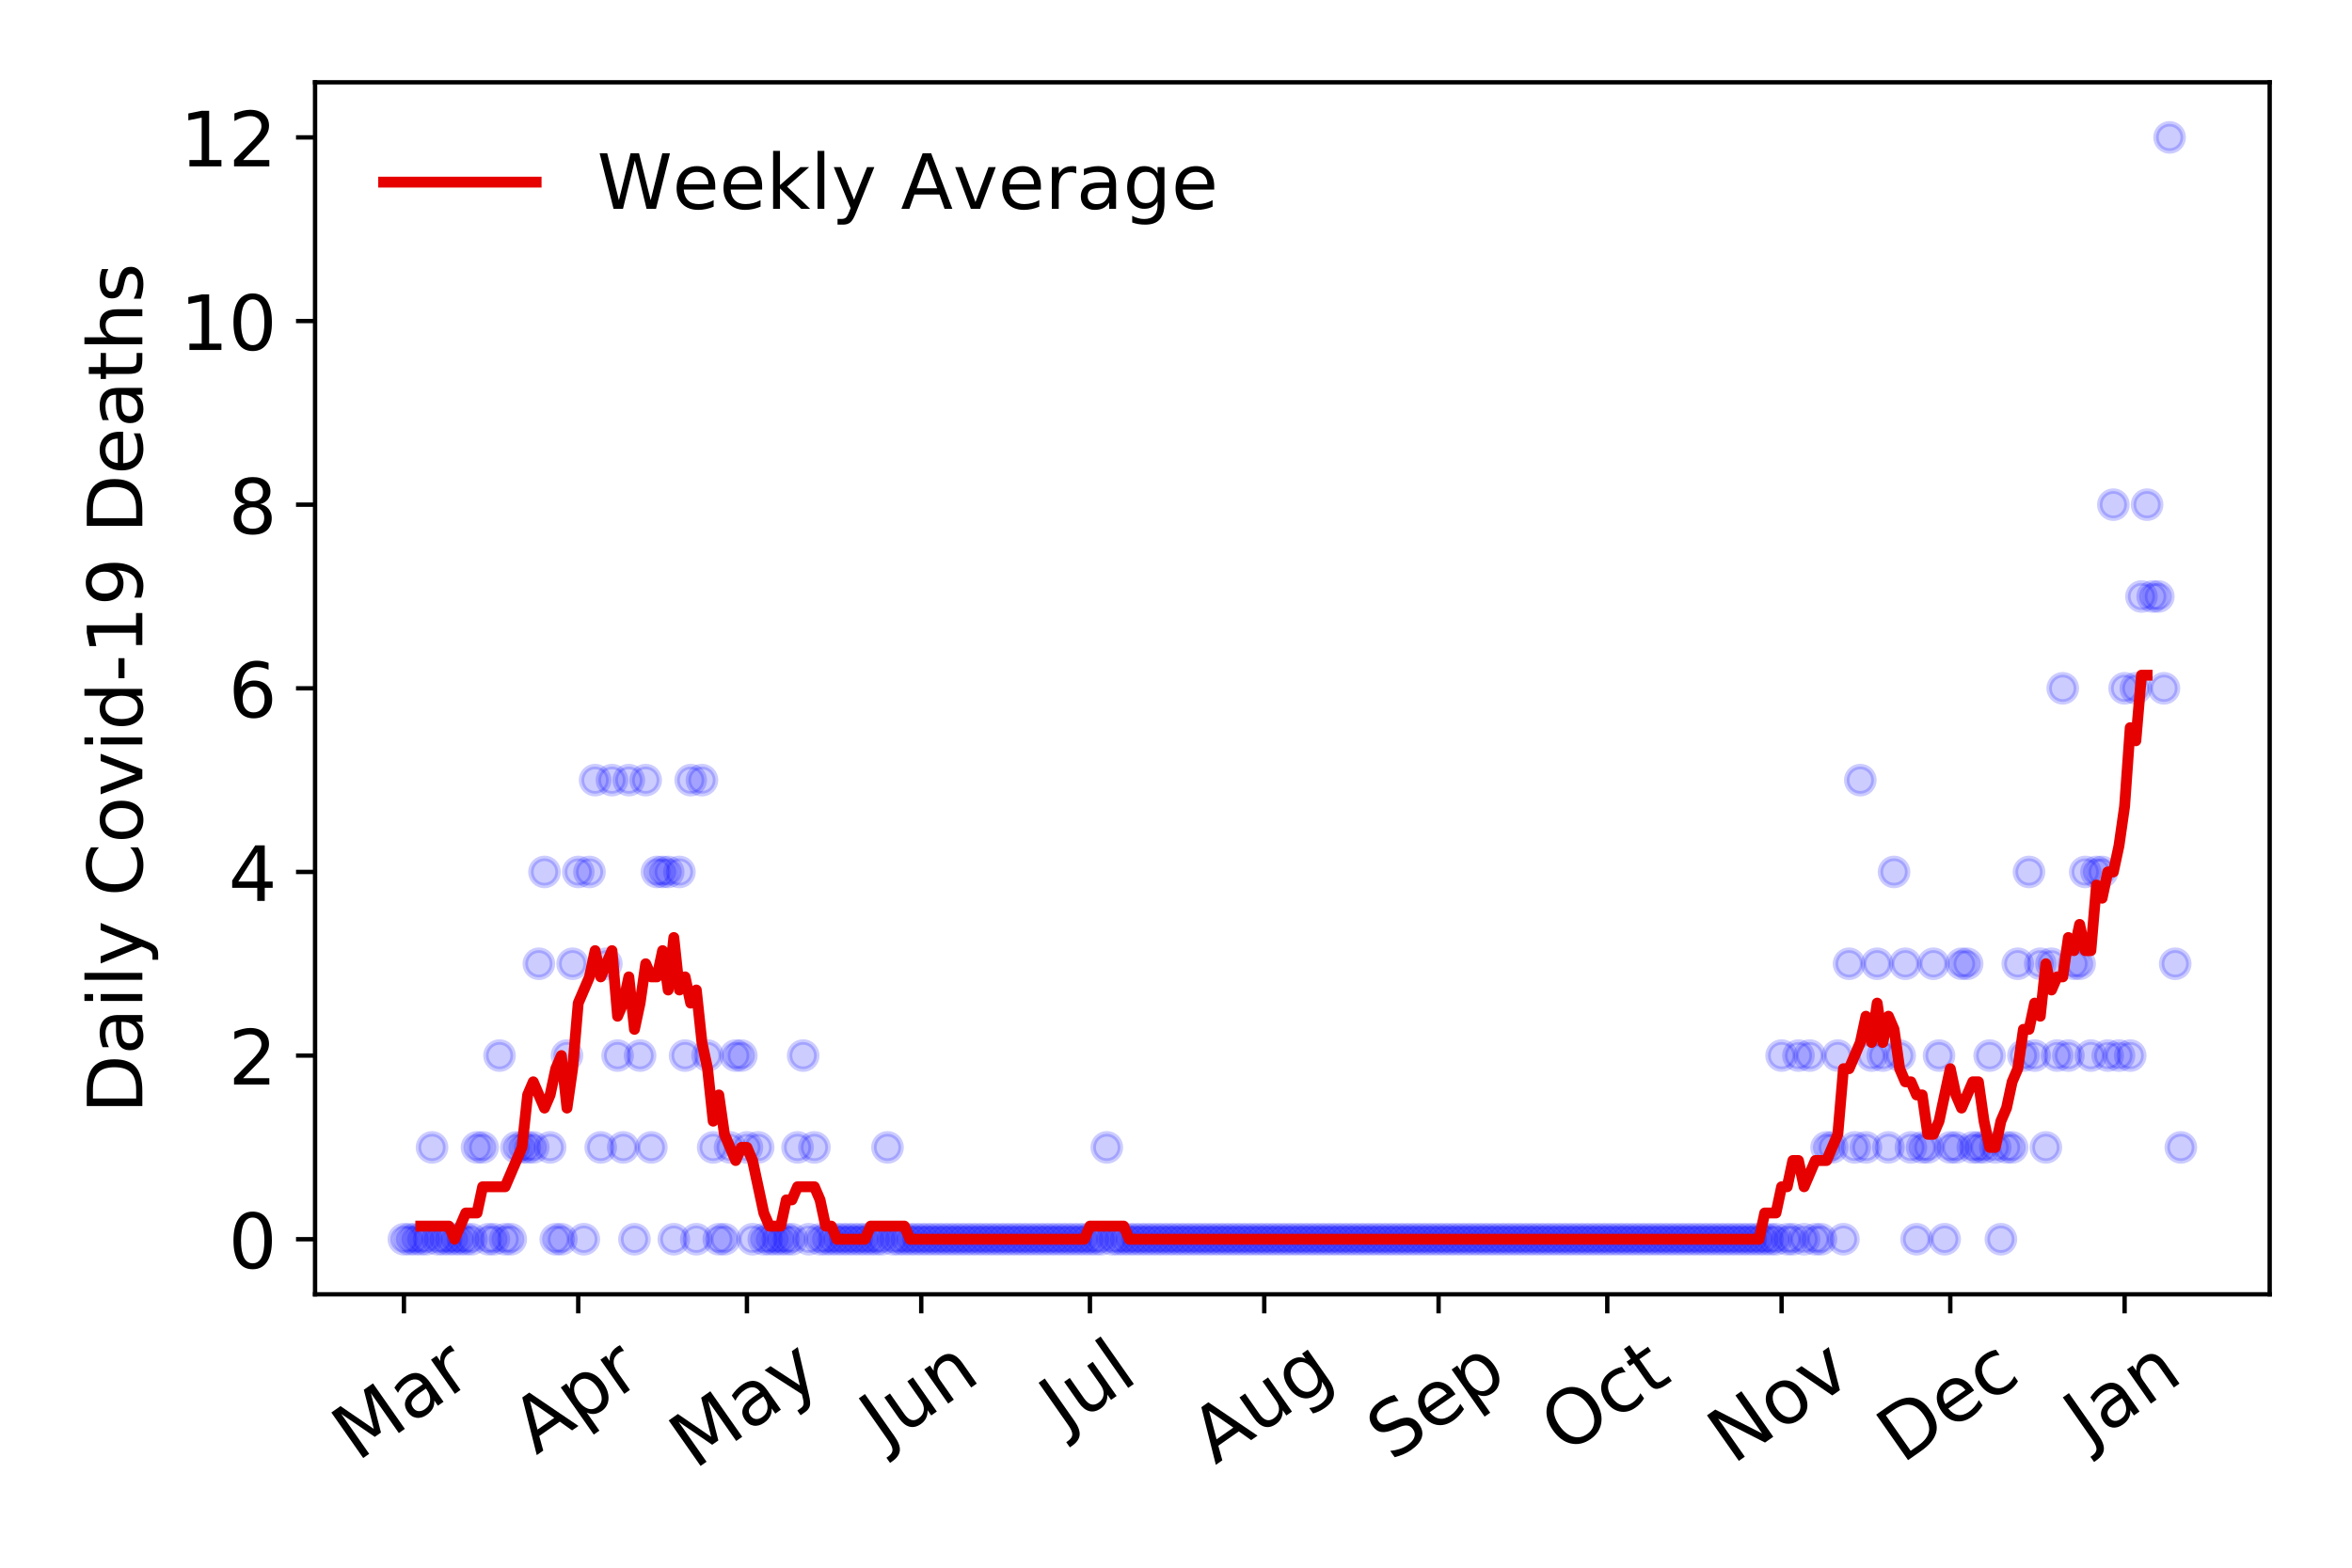 <?xml version="1.0" encoding="utf-8" standalone="no"?>
<!DOCTYPE svg PUBLIC "-//W3C//DTD SVG 1.1//EN"
  "http://www.w3.org/Graphics/SVG/1.1/DTD/svg11.dtd">
<!-- Created with matplotlib (https://matplotlib.org/) -->
<svg height="288pt" version="1.1" viewBox="0 0 432 288" width="432pt" xmlns="http://www.w3.org/2000/svg" xmlns:xlink="http://www.w3.org/1999/xlink">
 <defs>
  <style type="text/css">
*{stroke-linecap:butt;stroke-linejoin:round;}
  </style>
 </defs>
 <g id="figure_1">
  <g id="patch_1">
   <path d="M 0 288 
L 432 288 
L 432 0 
L 0 0 
z
" style="fill:#ffffff;"/>
  </g>
  <g id="axes_1">
   <g id="patch_2">
    <path d="M 57.87 237.778 
L 416.88 237.778 
L 416.88 15.12 
L 57.87 15.12 
z
" style="fill:#ffffff;"/>
   </g>
   <g id="matplotlib.axis_1">
    <g id="xtick_1">
     <g id="line2d_1">
      <defs>
       <path d="M 0 0 
L 0 3.5 
" id="mdbfba51408" style="stroke:#000000;stroke-width:0.8;"/>
      </defs>
      <g>
       <use style="stroke:#000000;stroke-width:0.8;" x="74.189" xlink:href="#mdbfba51408" y="237.778"/>
      </g>
     </g>
     <g id="text_1">
      <!-- Mar -->
      <defs>
       <path d="M 9.812 72.906 
L 24.516 72.906 
L 43.109 23.297 
L 61.812 72.906 
L 76.516 72.906 
L 76.516 0 
L 66.891 0 
L 66.891 64.016 
L 48.094 14.016 
L 38.188 14.016 
L 19.391 64.016 
L 19.391 0 
L 9.812 0 
z
" id="DejaVuSans-77"/>
       <path d="M 34.281 27.484 
Q 23.391 27.484 19.188 25 
Q 14.984 22.516 14.984 16.5 
Q 14.984 11.719 18.141 8.906 
Q 21.297 6.109 26.703 6.109 
Q 34.188 6.109 38.703 11.406 
Q 43.219 16.703 43.219 25.484 
L 43.219 27.484 
z
M 52.203 31.203 
L 52.203 0 
L 43.219 0 
L 43.219 8.297 
Q 40.141 3.328 35.547 0.953 
Q 30.953 -1.422 24.312 -1.422 
Q 15.922 -1.422 10.953 3.297 
Q 6 8.016 6 15.922 
Q 6 25.141 12.172 29.828 
Q 18.359 34.516 30.609 34.516 
L 43.219 34.516 
L 43.219 35.406 
Q 43.219 41.609 39.141 45 
Q 35.062 48.391 27.688 48.391 
Q 23 48.391 18.547 47.266 
Q 14.109 46.141 10.016 43.891 
L 10.016 52.203 
Q 14.938 54.109 19.578 55.047 
Q 24.219 56 28.609 56 
Q 40.484 56 46.344 49.844 
Q 52.203 43.703 52.203 31.203 
z
" id="DejaVuSans-97"/>
       <path d="M 41.109 46.297 
Q 39.594 47.172 37.812 47.578 
Q 36.031 48 33.891 48 
Q 26.266 48 22.188 43.047 
Q 18.109 38.094 18.109 28.812 
L 18.109 0 
L 9.078 0 
L 9.078 54.688 
L 18.109 54.688 
L 18.109 46.188 
Q 20.953 51.172 25.484 53.578 
Q 30.031 56 36.531 56 
Q 37.453 56 38.578 55.875 
Q 39.703 55.766 41.062 55.516 
z
" id="DejaVuSans-114"/>
      </defs>
      <g transform="translate(65.586 268.643)rotate(-35)scale(0.14 -0.14)">
       <use xlink:href="#DejaVuSans-77"/>
       <use x="86.279" xlink:href="#DejaVuSans-97"/>
       <use x="147.559" xlink:href="#DejaVuSans-114"/>
      </g>
     </g>
    </g>
    <g id="xtick_2">
     <g id="line2d_2">
      <g>
       <use style="stroke:#000000;stroke-width:0.8;" x="106.206" xlink:href="#mdbfba51408" y="237.778"/>
      </g>
     </g>
     <g id="text_2">
      <!-- Apr -->
      <defs>
       <path d="M 34.188 63.188 
L 20.797 26.906 
L 47.609 26.906 
z
M 28.609 72.906 
L 39.797 72.906 
L 67.578 0 
L 57.328 0 
L 50.688 18.703 
L 17.828 18.703 
L 11.188 0 
L 0.781 0 
z
" id="DejaVuSans-65"/>
       <path d="M 18.109 8.203 
L 18.109 -20.797 
L 9.078 -20.797 
L 9.078 54.688 
L 18.109 54.688 
L 18.109 46.391 
Q 20.953 51.266 25.266 53.625 
Q 29.594 56 35.594 56 
Q 45.562 56 51.781 48.094 
Q 58.016 40.188 58.016 27.297 
Q 58.016 14.406 51.781 6.484 
Q 45.562 -1.422 35.594 -1.422 
Q 29.594 -1.422 25.266 0.953 
Q 20.953 3.328 18.109 8.203 
z
M 48.688 27.297 
Q 48.688 37.203 44.609 42.844 
Q 40.531 48.484 33.406 48.484 
Q 26.266 48.484 22.188 42.844 
Q 18.109 37.203 18.109 27.297 
Q 18.109 17.391 22.188 11.75 
Q 26.266 6.109 33.406 6.109 
Q 40.531 6.109 44.609 11.75 
Q 48.688 17.391 48.688 27.297 
z
" id="DejaVuSans-112"/>
      </defs>
      <g transform="translate(98.502 267.384)rotate(-35)scale(0.14 -0.14)">
       <use xlink:href="#DejaVuSans-65"/>
       <use x="68.408" xlink:href="#DejaVuSans-112"/>
       <use x="131.885" xlink:href="#DejaVuSans-114"/>
      </g>
     </g>
    </g>
    <g id="xtick_3">
     <g id="line2d_3">
      <g>
       <use style="stroke:#000000;stroke-width:0.8;" x="137.191" xlink:href="#mdbfba51408" y="237.778"/>
      </g>
     </g>
     <g id="text_3">
      <!-- May -->
      <defs>
       <path d="M 32.172 -5.078 
Q 28.375 -14.844 24.75 -17.812 
Q 21.141 -20.797 15.094 -20.797 
L 7.906 -20.797 
L 7.906 -13.281 
L 13.188 -13.281 
Q 16.891 -13.281 18.938 -11.516 
Q 21 -9.766 23.484 -3.219 
L 25.094 0.875 
L 2.984 54.688 
L 12.5 54.688 
L 29.594 11.922 
L 46.688 54.688 
L 56.203 54.688 
z
" id="DejaVuSans-121"/>
      </defs>
      <g transform="translate(127.552 270.094)rotate(-35)scale(0.14 -0.14)">
       <use xlink:href="#DejaVuSans-77"/>
       <use x="86.279" xlink:href="#DejaVuSans-97"/>
       <use x="147.559" xlink:href="#DejaVuSans-121"/>
      </g>
     </g>
    </g>
    <g id="xtick_4">
     <g id="line2d_4">
      <g>
       <use style="stroke:#000000;stroke-width:0.8;" x="169.209" xlink:href="#mdbfba51408" y="237.778"/>
      </g>
     </g>
     <g id="text_4">
      <!-- Jun -->
      <defs>
       <path d="M 9.812 72.906 
L 19.672 72.906 
L 19.672 5.078 
Q 19.672 -8.109 14.672 -14.062 
Q 9.672 -20.016 -1.422 -20.016 
L -5.172 -20.016 
L -5.172 -11.719 
L -2.094 -11.719 
Q 4.438 -11.719 7.125 -8.047 
Q 9.812 -4.391 9.812 5.078 
z
" id="DejaVuSans-74"/>
       <path d="M 8.5 21.578 
L 8.5 54.688 
L 17.484 54.688 
L 17.484 21.922 
Q 17.484 14.156 20.5 10.266 
Q 23.531 6.391 29.594 6.391 
Q 36.859 6.391 41.078 11.031 
Q 45.312 15.672 45.312 23.688 
L 45.312 54.688 
L 54.297 54.688 
L 54.297 0 
L 45.312 0 
L 45.312 8.406 
Q 42.047 3.422 37.719 1 
Q 33.406 -1.422 27.688 -1.422 
Q 18.266 -1.422 13.375 4.438 
Q 8.5 10.297 8.5 21.578 
z
M 31.109 56 
z
" id="DejaVuSans-117"/>
       <path d="M 54.891 33.016 
L 54.891 0 
L 45.906 0 
L 45.906 32.719 
Q 45.906 40.484 42.875 44.328 
Q 39.844 48.188 33.797 48.188 
Q 26.516 48.188 22.312 43.547 
Q 18.109 38.922 18.109 30.906 
L 18.109 0 
L 9.078 0 
L 9.078 54.688 
L 18.109 54.688 
L 18.109 46.188 
Q 21.344 51.125 25.703 53.562 
Q 30.078 56 35.797 56 
Q 45.219 56 50.047 50.172 
Q 54.891 44.344 54.891 33.016 
z
" id="DejaVuSans-110"/>
      </defs>
      <g transform="translate(162.465 266.039)rotate(-35)scale(0.14 -0.14)">
       <use xlink:href="#DejaVuSans-74"/>
       <use x="29.492" xlink:href="#DejaVuSans-117"/>
       <use x="92.871" xlink:href="#DejaVuSans-110"/>
      </g>
     </g>
    </g>
    <g id="xtick_5">
     <g id="line2d_5">
      <g>
       <use style="stroke:#000000;stroke-width:0.8;" x="200.193" xlink:href="#mdbfba51408" y="237.778"/>
      </g>
     </g>
     <g id="text_5">
      <!-- Jul -->
      <defs>
       <path d="M 9.422 75.984 
L 18.406 75.984 
L 18.406 0 
L 9.422 0 
z
" id="DejaVuSans-108"/>
      </defs>
      <g transform="translate(195.491 263.181)rotate(-35)scale(0.14 -0.14)">
       <use xlink:href="#DejaVuSans-74"/>
       <use x="29.492" xlink:href="#DejaVuSans-117"/>
       <use x="92.871" xlink:href="#DejaVuSans-108"/>
      </g>
     </g>
    </g>
    <g id="xtick_6">
     <g id="line2d_6">
      <g>
       <use style="stroke:#000000;stroke-width:0.8;" x="232.211" xlink:href="#mdbfba51408" y="237.778"/>
      </g>
     </g>
     <g id="text_6">
      <!-- Aug -->
      <defs>
       <path d="M 45.406 27.984 
Q 45.406 37.75 41.375 43.109 
Q 37.359 48.484 30.078 48.484 
Q 22.859 48.484 18.828 43.109 
Q 14.797 37.75 14.797 27.984 
Q 14.797 18.266 18.828 12.891 
Q 22.859 7.516 30.078 7.516 
Q 37.359 7.516 41.375 12.891 
Q 45.406 18.266 45.406 27.984 
z
M 54.391 6.781 
Q 54.391 -7.172 48.188 -13.984 
Q 42 -20.797 29.203 -20.797 
Q 24.469 -20.797 20.266 -20.094 
Q 16.062 -19.391 12.109 -17.922 
L 12.109 -9.188 
Q 16.062 -11.328 19.922 -12.344 
Q 23.781 -13.375 27.781 -13.375 
Q 36.625 -13.375 41.016 -8.766 
Q 45.406 -4.156 45.406 5.172 
L 45.406 9.625 
Q 42.625 4.781 38.281 2.391 
Q 33.938 0 27.875 0 
Q 17.828 0 11.672 7.656 
Q 5.516 15.328 5.516 27.984 
Q 5.516 40.672 11.672 48.328 
Q 17.828 56 27.875 56 
Q 33.938 56 38.281 53.609 
Q 42.625 51.219 45.406 46.391 
L 45.406 54.688 
L 54.391 54.688 
z
" id="DejaVuSans-103"/>
      </defs>
      <g transform="translate(223.23 269.172)rotate(-35)scale(0.14 -0.14)">
       <use xlink:href="#DejaVuSans-65"/>
       <use x="68.408" xlink:href="#DejaVuSans-117"/>
       <use x="131.787" xlink:href="#DejaVuSans-103"/>
      </g>
     </g>
    </g>
    <g id="xtick_7">
     <g id="line2d_7">
      <g>
       <use style="stroke:#000000;stroke-width:0.8;" x="264.228" xlink:href="#mdbfba51408" y="237.778"/>
      </g>
     </g>
     <g id="text_7">
      <!-- Sep -->
      <defs>
       <path d="M 53.516 70.516 
L 53.516 60.891 
Q 47.906 63.578 42.922 64.891 
Q 37.938 66.219 33.297 66.219 
Q 25.25 66.219 20.875 63.094 
Q 16.5 59.969 16.5 54.203 
Q 16.5 49.359 19.406 46.891 
Q 22.312 44.438 30.422 42.922 
L 36.375 41.703 
Q 47.406 39.594 52.656 34.297 
Q 57.906 29 57.906 20.125 
Q 57.906 9.516 50.797 4.047 
Q 43.703 -1.422 29.984 -1.422 
Q 24.812 -1.422 18.969 -0.25 
Q 13.141 0.922 6.891 3.219 
L 6.891 13.375 
Q 12.891 10.016 18.656 8.297 
Q 24.422 6.594 29.984 6.594 
Q 38.422 6.594 43.016 9.906 
Q 47.609 13.234 47.609 19.391 
Q 47.609 24.75 44.312 27.781 
Q 41.016 30.812 33.5 32.328 
L 27.484 33.5 
Q 16.453 35.688 11.516 40.375 
Q 6.594 45.062 6.594 53.422 
Q 6.594 63.094 13.406 68.656 
Q 20.219 74.219 32.172 74.219 
Q 37.312 74.219 42.625 73.281 
Q 47.953 72.359 53.516 70.516 
z
" id="DejaVuSans-83"/>
       <path d="M 56.203 29.594 
L 56.203 25.203 
L 14.891 25.203 
Q 15.484 15.922 20.484 11.062 
Q 25.484 6.203 34.422 6.203 
Q 39.594 6.203 44.453 7.469 
Q 49.312 8.734 54.109 11.281 
L 54.109 2.781 
Q 49.266 0.734 44.188 -0.344 
Q 39.109 -1.422 33.891 -1.422 
Q 20.797 -1.422 13.156 6.188 
Q 5.516 13.812 5.516 26.812 
Q 5.516 40.234 12.766 48.109 
Q 20.016 56 32.328 56 
Q 43.359 56 49.781 48.891 
Q 56.203 41.797 56.203 29.594 
z
M 47.219 32.234 
Q 47.125 39.594 43.094 43.984 
Q 39.062 48.391 32.422 48.391 
Q 24.906 48.391 20.391 44.141 
Q 15.875 39.891 15.188 32.172 
z
" id="DejaVuSans-101"/>
      </defs>
      <g transform="translate(255.636 268.629)rotate(-35)scale(0.14 -0.14)">
       <use xlink:href="#DejaVuSans-83"/>
       <use x="63.477" xlink:href="#DejaVuSans-101"/>
       <use x="125" xlink:href="#DejaVuSans-112"/>
      </g>
     </g>
    </g>
    <g id="xtick_8">
     <g id="line2d_8">
      <g>
       <use style="stroke:#000000;stroke-width:0.8;" x="295.213" xlink:href="#mdbfba51408" y="237.778"/>
      </g>
     </g>
     <g id="text_8">
      <!-- Oct -->
      <defs>
       <path d="M 39.406 66.219 
Q 28.656 66.219 22.328 58.203 
Q 16.016 50.203 16.016 36.375 
Q 16.016 22.609 22.328 14.594 
Q 28.656 6.594 39.406 6.594 
Q 50.141 6.594 56.422 14.594 
Q 62.703 22.609 62.703 36.375 
Q 62.703 50.203 56.422 58.203 
Q 50.141 66.219 39.406 66.219 
z
M 39.406 74.219 
Q 54.734 74.219 63.906 63.938 
Q 73.094 53.656 73.094 36.375 
Q 73.094 19.141 63.906 8.859 
Q 54.734 -1.422 39.406 -1.422 
Q 24.031 -1.422 14.812 8.828 
Q 5.609 19.094 5.609 36.375 
Q 5.609 53.656 14.812 63.938 
Q 24.031 74.219 39.406 74.219 
z
" id="DejaVuSans-79"/>
       <path d="M 48.781 52.594 
L 48.781 44.188 
Q 44.969 46.297 41.141 47.344 
Q 37.312 48.391 33.406 48.391 
Q 24.656 48.391 19.812 42.844 
Q 14.984 37.312 14.984 27.297 
Q 14.984 17.281 19.812 11.734 
Q 24.656 6.203 33.406 6.203 
Q 37.312 6.203 41.141 7.25 
Q 44.969 8.297 48.781 10.406 
L 48.781 2.094 
Q 45.016 0.344 40.984 -0.531 
Q 36.969 -1.422 32.422 -1.422 
Q 20.062 -1.422 12.781 6.344 
Q 5.516 14.109 5.516 27.297 
Q 5.516 40.672 12.859 48.328 
Q 20.219 56 33.016 56 
Q 37.156 56 41.109 55.141 
Q 45.062 54.297 48.781 52.594 
z
" id="DejaVuSans-99"/>
       <path d="M 18.312 70.219 
L 18.312 54.688 
L 36.812 54.688 
L 36.812 47.703 
L 18.312 47.703 
L 18.312 18.016 
Q 18.312 11.328 20.141 9.422 
Q 21.969 7.516 27.594 7.516 
L 36.812 7.516 
L 36.812 0 
L 27.594 0 
Q 17.188 0 13.234 3.875 
Q 9.281 7.766 9.281 18.016 
L 9.281 47.703 
L 2.688 47.703 
L 2.688 54.688 
L 9.281 54.688 
L 9.281 70.219 
z
" id="DejaVuSans-116"/>
      </defs>
      <g transform="translate(287.514 267.377)rotate(-35)scale(0.14 -0.14)">
       <use xlink:href="#DejaVuSans-79"/>
       <use x="78.711" xlink:href="#DejaVuSans-99"/>
       <use x="133.691" xlink:href="#DejaVuSans-116"/>
      </g>
     </g>
    </g>
    <g id="xtick_9">
     <g id="line2d_9">
      <g>
       <use style="stroke:#000000;stroke-width:0.8;" x="327.231" xlink:href="#mdbfba51408" y="237.778"/>
      </g>
     </g>
     <g id="text_9">
      <!-- Nov -->
      <defs>
       <path d="M 9.812 72.906 
L 23.094 72.906 
L 55.422 11.922 
L 55.422 72.906 
L 64.984 72.906 
L 64.984 0 
L 51.703 0 
L 19.391 60.984 
L 19.391 0 
L 9.812 0 
z
" id="DejaVuSans-78"/>
       <path d="M 30.609 48.391 
Q 23.391 48.391 19.188 42.75 
Q 14.984 37.109 14.984 27.297 
Q 14.984 17.484 19.156 11.844 
Q 23.344 6.203 30.609 6.203 
Q 37.797 6.203 41.984 11.859 
Q 46.188 17.531 46.188 27.297 
Q 46.188 37.016 41.984 42.703 
Q 37.797 48.391 30.609 48.391 
z
M 30.609 56 
Q 42.328 56 49.016 48.375 
Q 55.719 40.766 55.719 27.297 
Q 55.719 13.875 49.016 6.219 
Q 42.328 -1.422 30.609 -1.422 
Q 18.844 -1.422 12.172 6.219 
Q 5.516 13.875 5.516 27.297 
Q 5.516 40.766 12.172 48.375 
Q 18.844 56 30.609 56 
z
" id="DejaVuSans-111"/>
       <path d="M 2.984 54.688 
L 12.5 54.688 
L 29.594 8.797 
L 46.688 54.688 
L 56.203 54.688 
L 35.688 0 
L 23.484 0 
z
" id="DejaVuSans-118"/>
      </defs>
      <g transform="translate(318.254 269.166)rotate(-35)scale(0.14 -0.14)">
       <use xlink:href="#DejaVuSans-78"/>
       <use x="74.805" xlink:href="#DejaVuSans-111"/>
       <use x="135.986" xlink:href="#DejaVuSans-118"/>
      </g>
     </g>
    </g>
    <g id="xtick_10">
     <g id="line2d_10">
      <g>
       <use style="stroke:#000000;stroke-width:0.8;" x="358.216" xlink:href="#mdbfba51408" y="237.778"/>
      </g>
     </g>
     <g id="text_10">
      <!-- Dec -->
      <defs>
       <path d="M 19.672 64.797 
L 19.672 8.109 
L 31.594 8.109 
Q 46.688 8.109 53.688 14.938 
Q 60.688 21.781 60.688 36.531 
Q 60.688 51.172 53.688 57.984 
Q 46.688 64.797 31.594 64.797 
z
M 9.812 72.906 
L 30.078 72.906 
Q 51.266 72.906 61.172 64.094 
Q 71.094 55.281 71.094 36.531 
Q 71.094 17.672 61.125 8.828 
Q 51.172 0 30.078 0 
L 9.812 0 
z
" id="DejaVuSans-68"/>
      </defs>
      <g transform="translate(349.335 269.032)rotate(-35)scale(0.14 -0.14)">
       <use xlink:href="#DejaVuSans-68"/>
       <use x="77.002" xlink:href="#DejaVuSans-101"/>
       <use x="138.525" xlink:href="#DejaVuSans-99"/>
      </g>
     </g>
    </g>
    <g id="xtick_11">
     <g id="line2d_11">
      <g>
       <use style="stroke:#000000;stroke-width:0.8;" x="390.233" xlink:href="#mdbfba51408" y="237.778"/>
      </g>
     </g>
     <g id="text_11">
      <!-- Jan -->
      <g transform="translate(383.609 265.871)rotate(-35)scale(0.14 -0.14)">
       <use xlink:href="#DejaVuSans-74"/>
       <use x="29.492" xlink:href="#DejaVuSans-97"/>
       <use x="90.771" xlink:href="#DejaVuSans-110"/>
      </g>
     </g>
    </g>
   </g>
   <g id="matplotlib.axis_2">
    <g id="ytick_1">
     <g id="line2d_12">
      <defs>
       <path d="M 0 0 
L -3.5 0 
" id="m2337d64e60" style="stroke:#000000;stroke-width:0.8;"/>
      </defs>
      <g>
       <use style="stroke:#000000;stroke-width:0.8;" x="57.87" xlink:href="#m2337d64e60" y="227.657"/>
      </g>
     </g>
     <g id="text_12">
      <!-- 0 -->
      <defs>
       <path d="M 31.781 66.406 
Q 24.172 66.406 20.328 58.906 
Q 16.5 51.422 16.5 36.375 
Q 16.5 21.391 20.328 13.891 
Q 24.172 6.391 31.781 6.391 
Q 39.453 6.391 43.281 13.891 
Q 47.125 21.391 47.125 36.375 
Q 47.125 51.422 43.281 58.906 
Q 39.453 66.406 31.781 66.406 
z
M 31.781 74.219 
Q 44.047 74.219 50.516 64.516 
Q 56.984 54.828 56.984 36.375 
Q 56.984 17.969 50.516 8.266 
Q 44.047 -1.422 31.781 -1.422 
Q 19.531 -1.422 13.062 8.266 
Q 6.594 17.969 6.594 36.375 
Q 6.594 54.828 13.062 64.516 
Q 19.531 74.219 31.781 74.219 
z
" id="DejaVuSans-48"/>
      </defs>
      <g transform="translate(41.962 232.976)scale(0.14 -0.14)">
       <use xlink:href="#DejaVuSans-48"/>
      </g>
     </g>
    </g>
    <g id="ytick_2">
     <g id="line2d_13">
      <g>
       <use style="stroke:#000000;stroke-width:0.8;" x="57.87" xlink:href="#m2337d64e60" y="193.921"/>
      </g>
     </g>
     <g id="text_13">
      <!-- 2 -->
      <defs>
       <path d="M 19.188 8.297 
L 53.609 8.297 
L 53.609 0 
L 7.328 0 
L 7.328 8.297 
Q 12.938 14.109 22.625 23.891 
Q 32.328 33.688 34.812 36.531 
Q 39.547 41.844 41.422 45.531 
Q 43.312 49.219 43.312 52.781 
Q 43.312 58.594 39.234 62.25 
Q 35.156 65.922 28.609 65.922 
Q 23.969 65.922 18.812 64.312 
Q 13.672 62.703 7.812 59.422 
L 7.812 69.391 
Q 13.766 71.781 18.938 73 
Q 24.125 74.219 28.422 74.219 
Q 39.75 74.219 46.484 68.547 
Q 53.219 62.891 53.219 53.422 
Q 53.219 48.922 51.531 44.891 
Q 49.859 40.875 45.406 35.406 
Q 44.188 33.984 37.641 27.219 
Q 31.109 20.453 19.188 8.297 
z
" id="DejaVuSans-50"/>
      </defs>
      <g transform="translate(41.962 199.24)scale(0.14 -0.14)">
       <use xlink:href="#DejaVuSans-50"/>
      </g>
     </g>
    </g>
    <g id="ytick_3">
     <g id="line2d_14">
      <g>
       <use style="stroke:#000000;stroke-width:0.8;" x="57.87" xlink:href="#m2337d64e60" y="160.185"/>
      </g>
     </g>
     <g id="text_14">
      <!-- 4 -->
      <defs>
       <path d="M 37.797 64.312 
L 12.891 25.391 
L 37.797 25.391 
z
M 35.203 72.906 
L 47.609 72.906 
L 47.609 25.391 
L 58.016 25.391 
L 58.016 17.188 
L 47.609 17.188 
L 47.609 0 
L 37.797 0 
L 37.797 17.188 
L 4.891 17.188 
L 4.891 26.703 
z
" id="DejaVuSans-52"/>
      </defs>
      <g transform="translate(41.962 165.504)scale(0.14 -0.14)">
       <use xlink:href="#DejaVuSans-52"/>
      </g>
     </g>
    </g>
    <g id="ytick_4">
     <g id="line2d_15">
      <g>
       <use style="stroke:#000000;stroke-width:0.8;" x="57.87" xlink:href="#m2337d64e60" y="126.449"/>
      </g>
     </g>
     <g id="text_15">
      <!-- 6 -->
      <defs>
       <path d="M 33.016 40.375 
Q 26.375 40.375 22.484 35.828 
Q 18.609 31.297 18.609 23.391 
Q 18.609 15.531 22.484 10.953 
Q 26.375 6.391 33.016 6.391 
Q 39.656 6.391 43.531 10.953 
Q 47.406 15.531 47.406 23.391 
Q 47.406 31.297 43.531 35.828 
Q 39.656 40.375 33.016 40.375 
z
M 52.594 71.297 
L 52.594 62.312 
Q 48.875 64.062 45.094 64.984 
Q 41.312 65.922 37.594 65.922 
Q 27.828 65.922 22.672 59.328 
Q 17.531 52.734 16.797 39.406 
Q 19.672 43.656 24.016 45.922 
Q 28.375 48.188 33.594 48.188 
Q 44.578 48.188 50.953 41.516 
Q 57.328 34.859 57.328 23.391 
Q 57.328 12.156 50.688 5.359 
Q 44.047 -1.422 33.016 -1.422 
Q 20.359 -1.422 13.672 8.266 
Q 6.984 17.969 6.984 36.375 
Q 6.984 53.656 15.188 63.938 
Q 23.391 74.219 37.203 74.219 
Q 40.922 74.219 44.703 73.484 
Q 48.484 72.75 52.594 71.297 
z
" id="DejaVuSans-54"/>
      </defs>
      <g transform="translate(41.962 131.768)scale(0.14 -0.14)">
       <use xlink:href="#DejaVuSans-54"/>
      </g>
     </g>
    </g>
    <g id="ytick_5">
     <g id="line2d_16">
      <g>
       <use style="stroke:#000000;stroke-width:0.8;" x="57.87" xlink:href="#m2337d64e60" y="92.713"/>
      </g>
     </g>
     <g id="text_16">
      <!-- 8 -->
      <defs>
       <path d="M 31.781 34.625 
Q 24.75 34.625 20.719 30.859 
Q 16.703 27.094 16.703 20.516 
Q 16.703 13.922 20.719 10.156 
Q 24.75 6.391 31.781 6.391 
Q 38.812 6.391 42.859 10.172 
Q 46.922 13.969 46.922 20.516 
Q 46.922 27.094 42.891 30.859 
Q 38.875 34.625 31.781 34.625 
z
M 21.922 38.812 
Q 15.578 40.375 12.031 44.719 
Q 8.5 49.078 8.5 55.328 
Q 8.5 64.062 14.719 69.141 
Q 20.953 74.219 31.781 74.219 
Q 42.672 74.219 48.875 69.141 
Q 55.078 64.062 55.078 55.328 
Q 55.078 49.078 51.531 44.719 
Q 48 40.375 41.703 38.812 
Q 48.828 37.156 52.797 32.312 
Q 56.781 27.484 56.781 20.516 
Q 56.781 9.906 50.312 4.234 
Q 43.844 -1.422 31.781 -1.422 
Q 19.734 -1.422 13.25 4.234 
Q 6.781 9.906 6.781 20.516 
Q 6.781 27.484 10.781 32.312 
Q 14.797 37.156 21.922 38.812 
z
M 18.312 54.391 
Q 18.312 48.734 21.844 45.562 
Q 25.391 42.391 31.781 42.391 
Q 38.141 42.391 41.719 45.562 
Q 45.312 48.734 45.312 54.391 
Q 45.312 60.062 41.719 63.234 
Q 38.141 66.406 31.781 66.406 
Q 25.391 66.406 21.844 63.234 
Q 18.312 60.062 18.312 54.391 
z
" id="DejaVuSans-56"/>
      </defs>
      <g transform="translate(41.962 98.032)scale(0.14 -0.14)">
       <use xlink:href="#DejaVuSans-56"/>
      </g>
     </g>
    </g>
    <g id="ytick_6">
     <g id="line2d_17">
      <g>
       <use style="stroke:#000000;stroke-width:0.8;" x="57.87" xlink:href="#m2337d64e60" y="58.977"/>
      </g>
     </g>
     <g id="text_17">
      <!-- 10 -->
      <defs>
       <path d="M 12.406 8.297 
L 28.516 8.297 
L 28.516 63.922 
L 10.984 60.406 
L 10.984 69.391 
L 28.422 72.906 
L 38.281 72.906 
L 38.281 8.297 
L 54.391 8.297 
L 54.391 0 
L 12.406 0 
z
" id="DejaVuSans-49"/>
      </defs>
      <g transform="translate(33.055 64.296)scale(0.14 -0.14)">
       <use xlink:href="#DejaVuSans-49"/>
       <use x="63.623" xlink:href="#DejaVuSans-48"/>
      </g>
     </g>
    </g>
    <g id="ytick_7">
     <g id="line2d_18">
      <g>
       <use style="stroke:#000000;stroke-width:0.8;" x="57.87" xlink:href="#m2337d64e60" y="25.241"/>
      </g>
     </g>
     <g id="text_18">
      <!-- 12 -->
      <g transform="translate(33.055 30.56)scale(0.14 -0.14)">
       <use xlink:href="#DejaVuSans-49"/>
       <use x="63.623" xlink:href="#DejaVuSans-50"/>
      </g>
     </g>
    </g>
    <g id="text_19">
     <!-- Daily Covid-19 Deaths -->
     <defs>
      <path d="M 9.422 54.688 
L 18.406 54.688 
L 18.406 0 
L 9.422 0 
z
M 9.422 75.984 
L 18.406 75.984 
L 18.406 64.594 
L 9.422 64.594 
z
" id="DejaVuSans-105"/>
      <path id="DejaVuSans-32"/>
      <path d="M 64.406 67.281 
L 64.406 56.891 
Q 59.422 61.531 53.781 63.812 
Q 48.141 66.109 41.797 66.109 
Q 29.297 66.109 22.656 58.469 
Q 16.016 50.828 16.016 36.375 
Q 16.016 21.969 22.656 14.328 
Q 29.297 6.688 41.797 6.688 
Q 48.141 6.688 53.781 8.984 
Q 59.422 11.281 64.406 15.922 
L 64.406 5.609 
Q 59.234 2.094 53.438 0.328 
Q 47.656 -1.422 41.219 -1.422 
Q 24.656 -1.422 15.125 8.703 
Q 5.609 18.844 5.609 36.375 
Q 5.609 53.953 15.125 64.078 
Q 24.656 74.219 41.219 74.219 
Q 47.75 74.219 53.531 72.484 
Q 59.328 70.75 64.406 67.281 
z
" id="DejaVuSans-67"/>
      <path d="M 45.406 46.391 
L 45.406 75.984 
L 54.391 75.984 
L 54.391 0 
L 45.406 0 
L 45.406 8.203 
Q 42.578 3.328 38.25 0.953 
Q 33.938 -1.422 27.875 -1.422 
Q 17.969 -1.422 11.734 6.484 
Q 5.516 14.406 5.516 27.297 
Q 5.516 40.188 11.734 48.094 
Q 17.969 56 27.875 56 
Q 33.938 56 38.25 53.625 
Q 42.578 51.266 45.406 46.391 
z
M 14.797 27.297 
Q 14.797 17.391 18.875 11.75 
Q 22.953 6.109 30.078 6.109 
Q 37.203 6.109 41.297 11.75 
Q 45.406 17.391 45.406 27.297 
Q 45.406 37.203 41.297 42.844 
Q 37.203 48.484 30.078 48.484 
Q 22.953 48.484 18.875 42.844 
Q 14.797 37.203 14.797 27.297 
z
" id="DejaVuSans-100"/>
      <path d="M 4.891 31.391 
L 31.203 31.391 
L 31.203 23.391 
L 4.891 23.391 
z
" id="DejaVuSans-45"/>
      <path d="M 10.984 1.516 
L 10.984 10.5 
Q 14.703 8.734 18.5 7.812 
Q 22.312 6.891 25.984 6.891 
Q 35.75 6.891 40.891 13.453 
Q 46.047 20.016 46.781 33.406 
Q 43.953 29.203 39.594 26.953 
Q 35.25 24.703 29.984 24.703 
Q 19.047 24.703 12.672 31.312 
Q 6.297 37.938 6.297 49.422 
Q 6.297 60.641 12.938 67.422 
Q 19.578 74.219 30.609 74.219 
Q 43.266 74.219 49.922 64.516 
Q 56.594 54.828 56.594 36.375 
Q 56.594 19.141 48.406 8.859 
Q 40.234 -1.422 26.422 -1.422 
Q 22.703 -1.422 18.891 -0.688 
Q 15.094 0.047 10.984 1.516 
z
M 30.609 32.422 
Q 37.25 32.422 41.125 36.953 
Q 45.016 41.5 45.016 49.422 
Q 45.016 57.281 41.125 61.844 
Q 37.25 66.406 30.609 66.406 
Q 23.969 66.406 20.094 61.844 
Q 16.219 57.281 16.219 49.422 
Q 16.219 41.5 20.094 36.953 
Q 23.969 32.422 30.609 32.422 
z
" id="DejaVuSans-57"/>
      <path d="M 54.891 33.016 
L 54.891 0 
L 45.906 0 
L 45.906 32.719 
Q 45.906 40.484 42.875 44.328 
Q 39.844 48.188 33.797 48.188 
Q 26.516 48.188 22.312 43.547 
Q 18.109 38.922 18.109 30.906 
L 18.109 0 
L 9.078 0 
L 9.078 75.984 
L 18.109 75.984 
L 18.109 46.188 
Q 21.344 51.125 25.703 53.562 
Q 30.078 56 35.797 56 
Q 45.219 56 50.047 50.172 
Q 54.891 44.344 54.891 33.016 
z
" id="DejaVuSans-104"/>
      <path d="M 44.281 53.078 
L 44.281 44.578 
Q 40.484 46.531 36.375 47.5 
Q 32.281 48.484 27.875 48.484 
Q 21.188 48.484 17.844 46.438 
Q 14.5 44.391 14.5 40.281 
Q 14.5 37.156 16.891 35.375 
Q 19.281 33.594 26.516 31.984 
L 29.594 31.297 
Q 39.156 29.25 43.188 25.516 
Q 47.219 21.781 47.219 15.094 
Q 47.219 7.469 41.188 3.016 
Q 35.156 -1.422 24.609 -1.422 
Q 20.219 -1.422 15.453 -0.562 
Q 10.688 0.297 5.422 2 
L 5.422 11.281 
Q 10.406 8.688 15.234 7.391 
Q 20.062 6.109 24.812 6.109 
Q 31.156 6.109 34.562 8.281 
Q 37.984 10.453 37.984 14.406 
Q 37.984 18.062 35.516 20.016 
Q 33.062 21.969 24.703 23.781 
L 21.578 24.516 
Q 13.234 26.266 9.516 29.906 
Q 5.812 33.547 5.812 39.891 
Q 5.812 47.609 11.281 51.797 
Q 16.75 56 26.812 56 
Q 31.781 56 36.172 55.266 
Q 40.578 54.547 44.281 53.078 
z
" id="DejaVuSans-115"/>
     </defs>
     <g transform="translate(26.143 204.56)rotate(-90)scale(0.14 -0.14)">
      <use xlink:href="#DejaVuSans-68"/>
      <use x="77.002" xlink:href="#DejaVuSans-97"/>
      <use x="138.281" xlink:href="#DejaVuSans-105"/>
      <use x="166.064" xlink:href="#DejaVuSans-108"/>
      <use x="193.848" xlink:href="#DejaVuSans-121"/>
      <use x="253.027" xlink:href="#DejaVuSans-32"/>
      <use x="284.814" xlink:href="#DejaVuSans-67"/>
      <use x="354.639" xlink:href="#DejaVuSans-111"/>
      <use x="415.82" xlink:href="#DejaVuSans-118"/>
      <use x="475" xlink:href="#DejaVuSans-105"/>
      <use x="502.783" xlink:href="#DejaVuSans-100"/>
      <use x="566.26" xlink:href="#DejaVuSans-45"/>
      <use x="602.344" xlink:href="#DejaVuSans-49"/>
      <use x="665.967" xlink:href="#DejaVuSans-57"/>
      <use x="729.59" xlink:href="#DejaVuSans-32"/>
      <use x="761.377" xlink:href="#DejaVuSans-68"/>
      <use x="838.379" xlink:href="#DejaVuSans-101"/>
      <use x="899.902" xlink:href="#DejaVuSans-97"/>
      <use x="961.182" xlink:href="#DejaVuSans-116"/>
      <use x="1000.391" xlink:href="#DejaVuSans-104"/>
      <use x="1063.77" xlink:href="#DejaVuSans-115"/>
     </g>
    </g>
   </g>
   <g id="line2d_19">
    <defs>
     <path d="M 0 2.5 
C 0.663 2.5 1.299 2.237 1.768 1.768 
C 2.237 1.299 2.5 0.663 2.5 0 
C 2.5 -0.663 2.237 -1.299 1.768 -1.768 
C 1.299 -2.237 0.663 -2.5 0 -2.5 
C -0.663 -2.5 -1.299 -2.237 -1.768 -1.768 
C -2.237 -1.299 -2.5 -0.663 -2.5 0 
C -2.5 0.663 -2.237 1.299 -1.768 1.768 
C -1.299 2.237 -0.663 2.5 0 2.5 
z
" id="mb4db9fcb2f" style="stroke:#0000ff;stroke-opacity:0.2;"/>
    </defs>
    <g clip-path="url(#p1535acdb11)">
     <use style="fill:#0000ff;fill-opacity:0.2;stroke:#0000ff;stroke-opacity:0.2;" x="74.189" xlink:href="#mb4db9fcb2f" y="227.657"/>
     <use style="fill:#0000ff;fill-opacity:0.2;stroke:#0000ff;stroke-opacity:0.2;" x="75.221" xlink:href="#mb4db9fcb2f" y="227.657"/>
     <use style="fill:#0000ff;fill-opacity:0.2;stroke:#0000ff;stroke-opacity:0.2;" x="76.254" xlink:href="#mb4db9fcb2f" y="227.657"/>
     <use style="fill:#0000ff;fill-opacity:0.2;stroke:#0000ff;stroke-opacity:0.2;" x="77.287" xlink:href="#mb4db9fcb2f" y="227.657"/>
     <use style="fill:#0000ff;fill-opacity:0.2;stroke:#0000ff;stroke-opacity:0.2;" x="78.32" xlink:href="#mb4db9fcb2f" y="227.657"/>
     <use style="fill:#0000ff;fill-opacity:0.2;stroke:#0000ff;stroke-opacity:0.2;" x="79.353" xlink:href="#mb4db9fcb2f" y="210.789"/>
     <use style="fill:#0000ff;fill-opacity:0.2;stroke:#0000ff;stroke-opacity:0.2;" x="80.386" xlink:href="#mb4db9fcb2f" y="227.657"/>
     <use style="fill:#0000ff;fill-opacity:0.2;stroke:#0000ff;stroke-opacity:0.2;" x="81.418" xlink:href="#mb4db9fcb2f" y="227.657"/>
     <use style="fill:#0000ff;fill-opacity:0.2;stroke:#0000ff;stroke-opacity:0.2;" x="82.451" xlink:href="#mb4db9fcb2f" y="227.657"/>
     <use style="fill:#0000ff;fill-opacity:0.2;stroke:#0000ff;stroke-opacity:0.2;" x="83.484" xlink:href="#mb4db9fcb2f" y="227.657"/>
     <use style="fill:#0000ff;fill-opacity:0.2;stroke:#0000ff;stroke-opacity:0.2;" x="84.517" xlink:href="#mb4db9fcb2f" y="227.657"/>
     <use style="fill:#0000ff;fill-opacity:0.2;stroke:#0000ff;stroke-opacity:0.2;" x="85.55" xlink:href="#mb4db9fcb2f" y="227.657"/>
     <use style="fill:#0000ff;fill-opacity:0.2;stroke:#0000ff;stroke-opacity:0.2;" x="86.583" xlink:href="#mb4db9fcb2f" y="227.657"/>
     <use style="fill:#0000ff;fill-opacity:0.2;stroke:#0000ff;stroke-opacity:0.2;" x="87.615" xlink:href="#mb4db9fcb2f" y="210.789"/>
     <use style="fill:#0000ff;fill-opacity:0.2;stroke:#0000ff;stroke-opacity:0.2;" x="88.648" xlink:href="#mb4db9fcb2f" y="210.789"/>
     <use style="fill:#0000ff;fill-opacity:0.2;stroke:#0000ff;stroke-opacity:0.2;" x="89.681" xlink:href="#mb4db9fcb2f" y="227.657"/>
     <use style="fill:#0000ff;fill-opacity:0.2;stroke:#0000ff;stroke-opacity:0.2;" x="90.714" xlink:href="#mb4db9fcb2f" y="227.657"/>
     <use style="fill:#0000ff;fill-opacity:0.2;stroke:#0000ff;stroke-opacity:0.2;" x="91.747" xlink:href="#mb4db9fcb2f" y="193.921"/>
     <use style="fill:#0000ff;fill-opacity:0.2;stroke:#0000ff;stroke-opacity:0.2;" x="92.779" xlink:href="#mb4db9fcb2f" y="227.657"/>
     <use style="fill:#0000ff;fill-opacity:0.2;stroke:#0000ff;stroke-opacity:0.2;" x="93.812" xlink:href="#mb4db9fcb2f" y="227.657"/>
     <use style="fill:#0000ff;fill-opacity:0.2;stroke:#0000ff;stroke-opacity:0.2;" x="94.845" xlink:href="#mb4db9fcb2f" y="210.789"/>
     <use style="fill:#0000ff;fill-opacity:0.2;stroke:#0000ff;stroke-opacity:0.2;" x="95.878" xlink:href="#mb4db9fcb2f" y="210.789"/>
     <use style="fill:#0000ff;fill-opacity:0.2;stroke:#0000ff;stroke-opacity:0.2;" x="96.911" xlink:href="#mb4db9fcb2f" y="210.789"/>
     <use style="fill:#0000ff;fill-opacity:0.2;stroke:#0000ff;stroke-opacity:0.2;" x="97.944" xlink:href="#mb4db9fcb2f" y="210.789"/>
     <use style="fill:#0000ff;fill-opacity:0.2;stroke:#0000ff;stroke-opacity:0.2;" x="98.976" xlink:href="#mb4db9fcb2f" y="177.053"/>
     <use style="fill:#0000ff;fill-opacity:0.2;stroke:#0000ff;stroke-opacity:0.2;" x="100.009" xlink:href="#mb4db9fcb2f" y="160.185"/>
     <use style="fill:#0000ff;fill-opacity:0.2;stroke:#0000ff;stroke-opacity:0.2;" x="101.042" xlink:href="#mb4db9fcb2f" y="210.789"/>
     <use style="fill:#0000ff;fill-opacity:0.2;stroke:#0000ff;stroke-opacity:0.2;" x="102.075" xlink:href="#mb4db9fcb2f" y="227.657"/>
     <use style="fill:#0000ff;fill-opacity:0.2;stroke:#0000ff;stroke-opacity:0.2;" x="103.108" xlink:href="#mb4db9fcb2f" y="227.657"/>
     <use style="fill:#0000ff;fill-opacity:0.2;stroke:#0000ff;stroke-opacity:0.2;" x="104.141" xlink:href="#mb4db9fcb2f" y="193.921"/>
     <use style="fill:#0000ff;fill-opacity:0.2;stroke:#0000ff;stroke-opacity:0.2;" x="105.173" xlink:href="#mb4db9fcb2f" y="177.053"/>
     <use style="fill:#0000ff;fill-opacity:0.2;stroke:#0000ff;stroke-opacity:0.2;" x="106.206" xlink:href="#mb4db9fcb2f" y="160.185"/>
     <use style="fill:#0000ff;fill-opacity:0.2;stroke:#0000ff;stroke-opacity:0.2;" x="107.239" xlink:href="#mb4db9fcb2f" y="227.657"/>
     <use style="fill:#0000ff;fill-opacity:0.2;stroke:#0000ff;stroke-opacity:0.2;" x="108.272" xlink:href="#mb4db9fcb2f" y="160.185"/>
     <use style="fill:#0000ff;fill-opacity:0.2;stroke:#0000ff;stroke-opacity:0.2;" x="109.305" xlink:href="#mb4db9fcb2f" y="143.317"/>
     <use style="fill:#0000ff;fill-opacity:0.2;stroke:#0000ff;stroke-opacity:0.2;" x="110.338" xlink:href="#mb4db9fcb2f" y="210.789"/>
     <use style="fill:#0000ff;fill-opacity:0.2;stroke:#0000ff;stroke-opacity:0.2;" x="111.37" xlink:href="#mb4db9fcb2f" y="177.053"/>
     <use style="fill:#0000ff;fill-opacity:0.2;stroke:#0000ff;stroke-opacity:0.2;" x="112.403" xlink:href="#mb4db9fcb2f" y="143.317"/>
     <use style="fill:#0000ff;fill-opacity:0.2;stroke:#0000ff;stroke-opacity:0.2;" x="113.436" xlink:href="#mb4db9fcb2f" y="193.921"/>
     <use style="fill:#0000ff;fill-opacity:0.2;stroke:#0000ff;stroke-opacity:0.2;" x="114.469" xlink:href="#mb4db9fcb2f" y="210.789"/>
     <use style="fill:#0000ff;fill-opacity:0.2;stroke:#0000ff;stroke-opacity:0.2;" x="115.502" xlink:href="#mb4db9fcb2f" y="143.317"/>
     <use style="fill:#0000ff;fill-opacity:0.2;stroke:#0000ff;stroke-opacity:0.2;" x="116.534" xlink:href="#mb4db9fcb2f" y="227.657"/>
     <use style="fill:#0000ff;fill-opacity:0.2;stroke:#0000ff;stroke-opacity:0.2;" x="117.567" xlink:href="#mb4db9fcb2f" y="193.921"/>
     <use style="fill:#0000ff;fill-opacity:0.2;stroke:#0000ff;stroke-opacity:0.2;" x="118.6" xlink:href="#mb4db9fcb2f" y="143.317"/>
     <use style="fill:#0000ff;fill-opacity:0.2;stroke:#0000ff;stroke-opacity:0.2;" x="119.633" xlink:href="#mb4db9fcb2f" y="210.789"/>
     <use style="fill:#0000ff;fill-opacity:0.2;stroke:#0000ff;stroke-opacity:0.2;" x="120.666" xlink:href="#mb4db9fcb2f" y="160.185"/>
     <use style="fill:#0000ff;fill-opacity:0.2;stroke:#0000ff;stroke-opacity:0.2;" x="121.699" xlink:href="#mb4db9fcb2f" y="160.185"/>
     <use style="fill:#0000ff;fill-opacity:0.2;stroke:#0000ff;stroke-opacity:0.2;" x="122.731" xlink:href="#mb4db9fcb2f" y="160.185"/>
     <use style="fill:#0000ff;fill-opacity:0.2;stroke:#0000ff;stroke-opacity:0.2;" x="123.764" xlink:href="#mb4db9fcb2f" y="227.657"/>
     <use style="fill:#0000ff;fill-opacity:0.2;stroke:#0000ff;stroke-opacity:0.2;" x="124.797" xlink:href="#mb4db9fcb2f" y="160.185"/>
     <use style="fill:#0000ff;fill-opacity:0.2;stroke:#0000ff;stroke-opacity:0.2;" x="125.83" xlink:href="#mb4db9fcb2f" y="193.921"/>
     <use style="fill:#0000ff;fill-opacity:0.2;stroke:#0000ff;stroke-opacity:0.2;" x="126.863" xlink:href="#mb4db9fcb2f" y="143.317"/>
     <use style="fill:#0000ff;fill-opacity:0.2;stroke:#0000ff;stroke-opacity:0.2;" x="127.896" xlink:href="#mb4db9fcb2f" y="227.657"/>
     <use style="fill:#0000ff;fill-opacity:0.2;stroke:#0000ff;stroke-opacity:0.2;" x="128.928" xlink:href="#mb4db9fcb2f" y="143.317"/>
     <use style="fill:#0000ff;fill-opacity:0.2;stroke:#0000ff;stroke-opacity:0.2;" x="129.961" xlink:href="#mb4db9fcb2f" y="193.921"/>
     <use style="fill:#0000ff;fill-opacity:0.2;stroke:#0000ff;stroke-opacity:0.2;" x="130.994" xlink:href="#mb4db9fcb2f" y="210.789"/>
     <use style="fill:#0000ff;fill-opacity:0.2;stroke:#0000ff;stroke-opacity:0.2;" x="132.027" xlink:href="#mb4db9fcb2f" y="227.657"/>
     <use style="fill:#0000ff;fill-opacity:0.2;stroke:#0000ff;stroke-opacity:0.2;" x="133.06" xlink:href="#mb4db9fcb2f" y="227.657"/>
     <use style="fill:#0000ff;fill-opacity:0.2;stroke:#0000ff;stroke-opacity:0.2;" x="134.092" xlink:href="#mb4db9fcb2f" y="210.789"/>
     <use style="fill:#0000ff;fill-opacity:0.2;stroke:#0000ff;stroke-opacity:0.2;" x="135.125" xlink:href="#mb4db9fcb2f" y="193.921"/>
     <use style="fill:#0000ff;fill-opacity:0.2;stroke:#0000ff;stroke-opacity:0.2;" x="136.158" xlink:href="#mb4db9fcb2f" y="193.921"/>
     <use style="fill:#0000ff;fill-opacity:0.2;stroke:#0000ff;stroke-opacity:0.2;" x="137.191" xlink:href="#mb4db9fcb2f" y="210.789"/>
     <use style="fill:#0000ff;fill-opacity:0.2;stroke:#0000ff;stroke-opacity:0.2;" x="138.224" xlink:href="#mb4db9fcb2f" y="227.657"/>
     <use style="fill:#0000ff;fill-opacity:0.2;stroke:#0000ff;stroke-opacity:0.2;" x="139.257" xlink:href="#mb4db9fcb2f" y="210.789"/>
     <use style="fill:#0000ff;fill-opacity:0.2;stroke:#0000ff;stroke-opacity:0.2;" x="140.289" xlink:href="#mb4db9fcb2f" y="227.657"/>
     <use style="fill:#0000ff;fill-opacity:0.2;stroke:#0000ff;stroke-opacity:0.2;" x="141.322" xlink:href="#mb4db9fcb2f" y="227.657"/>
     <use style="fill:#0000ff;fill-opacity:0.2;stroke:#0000ff;stroke-opacity:0.2;" x="142.355" xlink:href="#mb4db9fcb2f" y="227.657"/>
     <use style="fill:#0000ff;fill-opacity:0.2;stroke:#0000ff;stroke-opacity:0.2;" x="143.388" xlink:href="#mb4db9fcb2f" y="227.657"/>
     <use style="fill:#0000ff;fill-opacity:0.2;stroke:#0000ff;stroke-opacity:0.2;" x="144.421" xlink:href="#mb4db9fcb2f" y="227.657"/>
     <use style="fill:#0000ff;fill-opacity:0.2;stroke:#0000ff;stroke-opacity:0.2;" x="145.454" xlink:href="#mb4db9fcb2f" y="227.657"/>
     <use style="fill:#0000ff;fill-opacity:0.2;stroke:#0000ff;stroke-opacity:0.2;" x="146.486" xlink:href="#mb4db9fcb2f" y="210.789"/>
     <use style="fill:#0000ff;fill-opacity:0.2;stroke:#0000ff;stroke-opacity:0.2;" x="147.519" xlink:href="#mb4db9fcb2f" y="193.921"/>
     <use style="fill:#0000ff;fill-opacity:0.2;stroke:#0000ff;stroke-opacity:0.2;" x="148.552" xlink:href="#mb4db9fcb2f" y="227.657"/>
     <use style="fill:#0000ff;fill-opacity:0.2;stroke:#0000ff;stroke-opacity:0.2;" x="149.585" xlink:href="#mb4db9fcb2f" y="210.789"/>
     <use style="fill:#0000ff;fill-opacity:0.2;stroke:#0000ff;stroke-opacity:0.2;" x="150.618" xlink:href="#mb4db9fcb2f" y="227.657"/>
     <use style="fill:#0000ff;fill-opacity:0.2;stroke:#0000ff;stroke-opacity:0.2;" x="151.651" xlink:href="#mb4db9fcb2f" y="227.657"/>
     <use style="fill:#0000ff;fill-opacity:0.2;stroke:#0000ff;stroke-opacity:0.2;" x="152.683" xlink:href="#mb4db9fcb2f" y="227.657"/>
     <use style="fill:#0000ff;fill-opacity:0.2;stroke:#0000ff;stroke-opacity:0.2;" x="153.716" xlink:href="#mb4db9fcb2f" y="227.657"/>
     <use style="fill:#0000ff;fill-opacity:0.2;stroke:#0000ff;stroke-opacity:0.2;" x="154.749" xlink:href="#mb4db9fcb2f" y="227.657"/>
     <use style="fill:#0000ff;fill-opacity:0.2;stroke:#0000ff;stroke-opacity:0.2;" x="155.782" xlink:href="#mb4db9fcb2f" y="227.657"/>
     <use style="fill:#0000ff;fill-opacity:0.2;stroke:#0000ff;stroke-opacity:0.2;" x="156.815" xlink:href="#mb4db9fcb2f" y="227.657"/>
     <use style="fill:#0000ff;fill-opacity:0.2;stroke:#0000ff;stroke-opacity:0.2;" x="157.847" xlink:href="#mb4db9fcb2f" y="227.657"/>
     <use style="fill:#0000ff;fill-opacity:0.2;stroke:#0000ff;stroke-opacity:0.2;" x="158.88" xlink:href="#mb4db9fcb2f" y="227.657"/>
     <use style="fill:#0000ff;fill-opacity:0.2;stroke:#0000ff;stroke-opacity:0.2;" x="159.913" xlink:href="#mb4db9fcb2f" y="227.657"/>
     <use style="fill:#0000ff;fill-opacity:0.2;stroke:#0000ff;stroke-opacity:0.2;" x="160.946" xlink:href="#mb4db9fcb2f" y="227.657"/>
     <use style="fill:#0000ff;fill-opacity:0.2;stroke:#0000ff;stroke-opacity:0.2;" x="161.979" xlink:href="#mb4db9fcb2f" y="227.657"/>
     <use style="fill:#0000ff;fill-opacity:0.2;stroke:#0000ff;stroke-opacity:0.2;" x="163.012" xlink:href="#mb4db9fcb2f" y="210.789"/>
     <use style="fill:#0000ff;fill-opacity:0.2;stroke:#0000ff;stroke-opacity:0.2;" x="164.044" xlink:href="#mb4db9fcb2f" y="227.657"/>
     <use style="fill:#0000ff;fill-opacity:0.2;stroke:#0000ff;stroke-opacity:0.2;" x="165.077" xlink:href="#mb4db9fcb2f" y="227.657"/>
     <use style="fill:#0000ff;fill-opacity:0.2;stroke:#0000ff;stroke-opacity:0.2;" x="166.11" xlink:href="#mb4db9fcb2f" y="227.657"/>
     <use style="fill:#0000ff;fill-opacity:0.2;stroke:#0000ff;stroke-opacity:0.2;" x="167.143" xlink:href="#mb4db9fcb2f" y="227.657"/>
     <use style="fill:#0000ff;fill-opacity:0.2;stroke:#0000ff;stroke-opacity:0.2;" x="168.176" xlink:href="#mb4db9fcb2f" y="227.657"/>
     <use style="fill:#0000ff;fill-opacity:0.2;stroke:#0000ff;stroke-opacity:0.2;" x="169.209" xlink:href="#mb4db9fcb2f" y="227.657"/>
     <use style="fill:#0000ff;fill-opacity:0.2;stroke:#0000ff;stroke-opacity:0.2;" x="170.241" xlink:href="#mb4db9fcb2f" y="227.657"/>
     <use style="fill:#0000ff;fill-opacity:0.2;stroke:#0000ff;stroke-opacity:0.2;" x="171.274" xlink:href="#mb4db9fcb2f" y="227.657"/>
     <use style="fill:#0000ff;fill-opacity:0.2;stroke:#0000ff;stroke-opacity:0.2;" x="172.307" xlink:href="#mb4db9fcb2f" y="227.657"/>
     <use style="fill:#0000ff;fill-opacity:0.2;stroke:#0000ff;stroke-opacity:0.2;" x="173.34" xlink:href="#mb4db9fcb2f" y="227.657"/>
     <use style="fill:#0000ff;fill-opacity:0.2;stroke:#0000ff;stroke-opacity:0.2;" x="174.373" xlink:href="#mb4db9fcb2f" y="227.657"/>
     <use style="fill:#0000ff;fill-opacity:0.2;stroke:#0000ff;stroke-opacity:0.2;" x="175.405" xlink:href="#mb4db9fcb2f" y="227.657"/>
     <use style="fill:#0000ff;fill-opacity:0.2;stroke:#0000ff;stroke-opacity:0.2;" x="176.438" xlink:href="#mb4db9fcb2f" y="227.657"/>
     <use style="fill:#0000ff;fill-opacity:0.2;stroke:#0000ff;stroke-opacity:0.2;" x="177.471" xlink:href="#mb4db9fcb2f" y="227.657"/>
     <use style="fill:#0000ff;fill-opacity:0.2;stroke:#0000ff;stroke-opacity:0.2;" x="178.504" xlink:href="#mb4db9fcb2f" y="227.657"/>
     <use style="fill:#0000ff;fill-opacity:0.2;stroke:#0000ff;stroke-opacity:0.2;" x="179.537" xlink:href="#mb4db9fcb2f" y="227.657"/>
     <use style="fill:#0000ff;fill-opacity:0.2;stroke:#0000ff;stroke-opacity:0.2;" x="180.57" xlink:href="#mb4db9fcb2f" y="227.657"/>
     <use style="fill:#0000ff;fill-opacity:0.2;stroke:#0000ff;stroke-opacity:0.2;" x="181.602" xlink:href="#mb4db9fcb2f" y="227.657"/>
     <use style="fill:#0000ff;fill-opacity:0.2;stroke:#0000ff;stroke-opacity:0.2;" x="182.635" xlink:href="#mb4db9fcb2f" y="227.657"/>
     <use style="fill:#0000ff;fill-opacity:0.2;stroke:#0000ff;stroke-opacity:0.2;" x="183.668" xlink:href="#mb4db9fcb2f" y="227.657"/>
     <use style="fill:#0000ff;fill-opacity:0.2;stroke:#0000ff;stroke-opacity:0.2;" x="184.701" xlink:href="#mb4db9fcb2f" y="227.657"/>
     <use style="fill:#0000ff;fill-opacity:0.2;stroke:#0000ff;stroke-opacity:0.2;" x="185.734" xlink:href="#mb4db9fcb2f" y="227.657"/>
     <use style="fill:#0000ff;fill-opacity:0.2;stroke:#0000ff;stroke-opacity:0.2;" x="186.767" xlink:href="#mb4db9fcb2f" y="227.657"/>
     <use style="fill:#0000ff;fill-opacity:0.2;stroke:#0000ff;stroke-opacity:0.2;" x="187.799" xlink:href="#mb4db9fcb2f" y="227.657"/>
     <use style="fill:#0000ff;fill-opacity:0.2;stroke:#0000ff;stroke-opacity:0.2;" x="188.832" xlink:href="#mb4db9fcb2f" y="227.657"/>
     <use style="fill:#0000ff;fill-opacity:0.2;stroke:#0000ff;stroke-opacity:0.2;" x="189.865" xlink:href="#mb4db9fcb2f" y="227.657"/>
     <use style="fill:#0000ff;fill-opacity:0.2;stroke:#0000ff;stroke-opacity:0.2;" x="190.898" xlink:href="#mb4db9fcb2f" y="227.657"/>
     <use style="fill:#0000ff;fill-opacity:0.2;stroke:#0000ff;stroke-opacity:0.2;" x="191.931" xlink:href="#mb4db9fcb2f" y="227.657"/>
     <use style="fill:#0000ff;fill-opacity:0.2;stroke:#0000ff;stroke-opacity:0.2;" x="192.964" xlink:href="#mb4db9fcb2f" y="227.657"/>
     <use style="fill:#0000ff;fill-opacity:0.2;stroke:#0000ff;stroke-opacity:0.2;" x="193.996" xlink:href="#mb4db9fcb2f" y="227.657"/>
     <use style="fill:#0000ff;fill-opacity:0.2;stroke:#0000ff;stroke-opacity:0.2;" x="195.029" xlink:href="#mb4db9fcb2f" y="227.657"/>
     <use style="fill:#0000ff;fill-opacity:0.2;stroke:#0000ff;stroke-opacity:0.2;" x="196.062" xlink:href="#mb4db9fcb2f" y="227.657"/>
     <use style="fill:#0000ff;fill-opacity:0.2;stroke:#0000ff;stroke-opacity:0.2;" x="197.095" xlink:href="#mb4db9fcb2f" y="227.657"/>
     <use style="fill:#0000ff;fill-opacity:0.2;stroke:#0000ff;stroke-opacity:0.2;" x="198.128" xlink:href="#mb4db9fcb2f" y="227.657"/>
     <use style="fill:#0000ff;fill-opacity:0.2;stroke:#0000ff;stroke-opacity:0.2;" x="199.16" xlink:href="#mb4db9fcb2f" y="227.657"/>
     <use style="fill:#0000ff;fill-opacity:0.2;stroke:#0000ff;stroke-opacity:0.2;" x="200.193" xlink:href="#mb4db9fcb2f" y="227.657"/>
     <use style="fill:#0000ff;fill-opacity:0.2;stroke:#0000ff;stroke-opacity:0.2;" x="201.226" xlink:href="#mb4db9fcb2f" y="227.657"/>
     <use style="fill:#0000ff;fill-opacity:0.2;stroke:#0000ff;stroke-opacity:0.2;" x="202.259" xlink:href="#mb4db9fcb2f" y="227.657"/>
     <use style="fill:#0000ff;fill-opacity:0.2;stroke:#0000ff;stroke-opacity:0.2;" x="203.292" xlink:href="#mb4db9fcb2f" y="210.789"/>
     <use style="fill:#0000ff;fill-opacity:0.2;stroke:#0000ff;stroke-opacity:0.2;" x="204.325" xlink:href="#mb4db9fcb2f" y="227.657"/>
     <use style="fill:#0000ff;fill-opacity:0.2;stroke:#0000ff;stroke-opacity:0.2;" x="205.357" xlink:href="#mb4db9fcb2f" y="227.657"/>
     <use style="fill:#0000ff;fill-opacity:0.2;stroke:#0000ff;stroke-opacity:0.2;" x="206.39" xlink:href="#mb4db9fcb2f" y="227.657"/>
     <use style="fill:#0000ff;fill-opacity:0.2;stroke:#0000ff;stroke-opacity:0.2;" x="207.423" xlink:href="#mb4db9fcb2f" y="227.657"/>
     <use style="fill:#0000ff;fill-opacity:0.2;stroke:#0000ff;stroke-opacity:0.2;" x="208.456" xlink:href="#mb4db9fcb2f" y="227.657"/>
     <use style="fill:#0000ff;fill-opacity:0.2;stroke:#0000ff;stroke-opacity:0.2;" x="209.489" xlink:href="#mb4db9fcb2f" y="227.657"/>
     <use style="fill:#0000ff;fill-opacity:0.2;stroke:#0000ff;stroke-opacity:0.2;" x="210.522" xlink:href="#mb4db9fcb2f" y="227.657"/>
     <use style="fill:#0000ff;fill-opacity:0.2;stroke:#0000ff;stroke-opacity:0.2;" x="211.554" xlink:href="#mb4db9fcb2f" y="227.657"/>
     <use style="fill:#0000ff;fill-opacity:0.2;stroke:#0000ff;stroke-opacity:0.2;" x="212.587" xlink:href="#mb4db9fcb2f" y="227.657"/>
     <use style="fill:#0000ff;fill-opacity:0.2;stroke:#0000ff;stroke-opacity:0.2;" x="213.62" xlink:href="#mb4db9fcb2f" y="227.657"/>
     <use style="fill:#0000ff;fill-opacity:0.2;stroke:#0000ff;stroke-opacity:0.2;" x="214.653" xlink:href="#mb4db9fcb2f" y="227.657"/>
     <use style="fill:#0000ff;fill-opacity:0.2;stroke:#0000ff;stroke-opacity:0.2;" x="215.686" xlink:href="#mb4db9fcb2f" y="227.657"/>
     <use style="fill:#0000ff;fill-opacity:0.2;stroke:#0000ff;stroke-opacity:0.2;" x="216.718" xlink:href="#mb4db9fcb2f" y="227.657"/>
     <use style="fill:#0000ff;fill-opacity:0.2;stroke:#0000ff;stroke-opacity:0.2;" x="217.751" xlink:href="#mb4db9fcb2f" y="227.657"/>
     <use style="fill:#0000ff;fill-opacity:0.2;stroke:#0000ff;stroke-opacity:0.2;" x="218.784" xlink:href="#mb4db9fcb2f" y="227.657"/>
     <use style="fill:#0000ff;fill-opacity:0.2;stroke:#0000ff;stroke-opacity:0.2;" x="219.817" xlink:href="#mb4db9fcb2f" y="227.657"/>
     <use style="fill:#0000ff;fill-opacity:0.2;stroke:#0000ff;stroke-opacity:0.2;" x="220.85" xlink:href="#mb4db9fcb2f" y="227.657"/>
     <use style="fill:#0000ff;fill-opacity:0.2;stroke:#0000ff;stroke-opacity:0.2;" x="221.883" xlink:href="#mb4db9fcb2f" y="227.657"/>
     <use style="fill:#0000ff;fill-opacity:0.2;stroke:#0000ff;stroke-opacity:0.2;" x="222.915" xlink:href="#mb4db9fcb2f" y="227.657"/>
     <use style="fill:#0000ff;fill-opacity:0.2;stroke:#0000ff;stroke-opacity:0.2;" x="223.948" xlink:href="#mb4db9fcb2f" y="227.657"/>
     <use style="fill:#0000ff;fill-opacity:0.2;stroke:#0000ff;stroke-opacity:0.2;" x="224.981" xlink:href="#mb4db9fcb2f" y="227.657"/>
     <use style="fill:#0000ff;fill-opacity:0.2;stroke:#0000ff;stroke-opacity:0.2;" x="226.014" xlink:href="#mb4db9fcb2f" y="227.657"/>
     <use style="fill:#0000ff;fill-opacity:0.2;stroke:#0000ff;stroke-opacity:0.2;" x="227.047" xlink:href="#mb4db9fcb2f" y="227.657"/>
     <use style="fill:#0000ff;fill-opacity:0.2;stroke:#0000ff;stroke-opacity:0.2;" x="228.08" xlink:href="#mb4db9fcb2f" y="227.657"/>
     <use style="fill:#0000ff;fill-opacity:0.2;stroke:#0000ff;stroke-opacity:0.2;" x="229.112" xlink:href="#mb4db9fcb2f" y="227.657"/>
     <use style="fill:#0000ff;fill-opacity:0.2;stroke:#0000ff;stroke-opacity:0.2;" x="230.145" xlink:href="#mb4db9fcb2f" y="227.657"/>
     <use style="fill:#0000ff;fill-opacity:0.2;stroke:#0000ff;stroke-opacity:0.2;" x="231.178" xlink:href="#mb4db9fcb2f" y="227.657"/>
     <use style="fill:#0000ff;fill-opacity:0.2;stroke:#0000ff;stroke-opacity:0.2;" x="232.211" xlink:href="#mb4db9fcb2f" y="227.657"/>
     <use style="fill:#0000ff;fill-opacity:0.2;stroke:#0000ff;stroke-opacity:0.2;" x="233.244" xlink:href="#mb4db9fcb2f" y="227.657"/>
     <use style="fill:#0000ff;fill-opacity:0.2;stroke:#0000ff;stroke-opacity:0.2;" x="234.277" xlink:href="#mb4db9fcb2f" y="227.657"/>
     <use style="fill:#0000ff;fill-opacity:0.2;stroke:#0000ff;stroke-opacity:0.2;" x="235.309" xlink:href="#mb4db9fcb2f" y="227.657"/>
     <use style="fill:#0000ff;fill-opacity:0.2;stroke:#0000ff;stroke-opacity:0.2;" x="236.342" xlink:href="#mb4db9fcb2f" y="227.657"/>
     <use style="fill:#0000ff;fill-opacity:0.2;stroke:#0000ff;stroke-opacity:0.2;" x="237.375" xlink:href="#mb4db9fcb2f" y="227.657"/>
     <use style="fill:#0000ff;fill-opacity:0.2;stroke:#0000ff;stroke-opacity:0.2;" x="238.408" xlink:href="#mb4db9fcb2f" y="227.657"/>
     <use style="fill:#0000ff;fill-opacity:0.2;stroke:#0000ff;stroke-opacity:0.2;" x="239.441" xlink:href="#mb4db9fcb2f" y="227.657"/>
     <use style="fill:#0000ff;fill-opacity:0.2;stroke:#0000ff;stroke-opacity:0.2;" x="240.473" xlink:href="#mb4db9fcb2f" y="227.657"/>
     <use style="fill:#0000ff;fill-opacity:0.2;stroke:#0000ff;stroke-opacity:0.2;" x="241.506" xlink:href="#mb4db9fcb2f" y="227.657"/>
     <use style="fill:#0000ff;fill-opacity:0.2;stroke:#0000ff;stroke-opacity:0.2;" x="242.539" xlink:href="#mb4db9fcb2f" y="227.657"/>
     <use style="fill:#0000ff;fill-opacity:0.2;stroke:#0000ff;stroke-opacity:0.2;" x="243.572" xlink:href="#mb4db9fcb2f" y="227.657"/>
     <use style="fill:#0000ff;fill-opacity:0.2;stroke:#0000ff;stroke-opacity:0.2;" x="244.605" xlink:href="#mb4db9fcb2f" y="227.657"/>
     <use style="fill:#0000ff;fill-opacity:0.2;stroke:#0000ff;stroke-opacity:0.2;" x="245.638" xlink:href="#mb4db9fcb2f" y="227.657"/>
     <use style="fill:#0000ff;fill-opacity:0.2;stroke:#0000ff;stroke-opacity:0.2;" x="246.67" xlink:href="#mb4db9fcb2f" y="227.657"/>
     <use style="fill:#0000ff;fill-opacity:0.2;stroke:#0000ff;stroke-opacity:0.2;" x="247.703" xlink:href="#mb4db9fcb2f" y="227.657"/>
     <use style="fill:#0000ff;fill-opacity:0.2;stroke:#0000ff;stroke-opacity:0.2;" x="248.736" xlink:href="#mb4db9fcb2f" y="227.657"/>
     <use style="fill:#0000ff;fill-opacity:0.2;stroke:#0000ff;stroke-opacity:0.2;" x="249.769" xlink:href="#mb4db9fcb2f" y="227.657"/>
     <use style="fill:#0000ff;fill-opacity:0.2;stroke:#0000ff;stroke-opacity:0.2;" x="250.802" xlink:href="#mb4db9fcb2f" y="227.657"/>
     <use style="fill:#0000ff;fill-opacity:0.2;stroke:#0000ff;stroke-opacity:0.2;" x="251.835" xlink:href="#mb4db9fcb2f" y="227.657"/>
     <use style="fill:#0000ff;fill-opacity:0.2;stroke:#0000ff;stroke-opacity:0.2;" x="252.867" xlink:href="#mb4db9fcb2f" y="227.657"/>
     <use style="fill:#0000ff;fill-opacity:0.2;stroke:#0000ff;stroke-opacity:0.2;" x="253.9" xlink:href="#mb4db9fcb2f" y="227.657"/>
     <use style="fill:#0000ff;fill-opacity:0.2;stroke:#0000ff;stroke-opacity:0.2;" x="254.933" xlink:href="#mb4db9fcb2f" y="227.657"/>
     <use style="fill:#0000ff;fill-opacity:0.2;stroke:#0000ff;stroke-opacity:0.2;" x="255.966" xlink:href="#mb4db9fcb2f" y="227.657"/>
     <use style="fill:#0000ff;fill-opacity:0.2;stroke:#0000ff;stroke-opacity:0.2;" x="256.999" xlink:href="#mb4db9fcb2f" y="227.657"/>
     <use style="fill:#0000ff;fill-opacity:0.2;stroke:#0000ff;stroke-opacity:0.2;" x="258.032" xlink:href="#mb4db9fcb2f" y="227.657"/>
     <use style="fill:#0000ff;fill-opacity:0.2;stroke:#0000ff;stroke-opacity:0.2;" x="259.064" xlink:href="#mb4db9fcb2f" y="227.657"/>
     <use style="fill:#0000ff;fill-opacity:0.2;stroke:#0000ff;stroke-opacity:0.2;" x="260.097" xlink:href="#mb4db9fcb2f" y="227.657"/>
     <use style="fill:#0000ff;fill-opacity:0.2;stroke:#0000ff;stroke-opacity:0.2;" x="261.13" xlink:href="#mb4db9fcb2f" y="227.657"/>
     <use style="fill:#0000ff;fill-opacity:0.2;stroke:#0000ff;stroke-opacity:0.2;" x="262.163" xlink:href="#mb4db9fcb2f" y="227.657"/>
     <use style="fill:#0000ff;fill-opacity:0.2;stroke:#0000ff;stroke-opacity:0.2;" x="263.196" xlink:href="#mb4db9fcb2f" y="227.657"/>
     <use style="fill:#0000ff;fill-opacity:0.2;stroke:#0000ff;stroke-opacity:0.2;" x="264.228" xlink:href="#mb4db9fcb2f" y="227.657"/>
     <use style="fill:#0000ff;fill-opacity:0.2;stroke:#0000ff;stroke-opacity:0.2;" x="265.261" xlink:href="#mb4db9fcb2f" y="227.657"/>
     <use style="fill:#0000ff;fill-opacity:0.2;stroke:#0000ff;stroke-opacity:0.2;" x="266.294" xlink:href="#mb4db9fcb2f" y="227.657"/>
     <use style="fill:#0000ff;fill-opacity:0.2;stroke:#0000ff;stroke-opacity:0.2;" x="267.327" xlink:href="#mb4db9fcb2f" y="227.657"/>
     <use style="fill:#0000ff;fill-opacity:0.2;stroke:#0000ff;stroke-opacity:0.2;" x="268.36" xlink:href="#mb4db9fcb2f" y="227.657"/>
     <use style="fill:#0000ff;fill-opacity:0.2;stroke:#0000ff;stroke-opacity:0.2;" x="269.393" xlink:href="#mb4db9fcb2f" y="227.657"/>
     <use style="fill:#0000ff;fill-opacity:0.2;stroke:#0000ff;stroke-opacity:0.2;" x="270.425" xlink:href="#mb4db9fcb2f" y="227.657"/>
     <use style="fill:#0000ff;fill-opacity:0.2;stroke:#0000ff;stroke-opacity:0.2;" x="271.458" xlink:href="#mb4db9fcb2f" y="227.657"/>
     <use style="fill:#0000ff;fill-opacity:0.2;stroke:#0000ff;stroke-opacity:0.2;" x="272.491" xlink:href="#mb4db9fcb2f" y="227.657"/>
     <use style="fill:#0000ff;fill-opacity:0.2;stroke:#0000ff;stroke-opacity:0.2;" x="273.524" xlink:href="#mb4db9fcb2f" y="227.657"/>
     <use style="fill:#0000ff;fill-opacity:0.2;stroke:#0000ff;stroke-opacity:0.2;" x="274.557" xlink:href="#mb4db9fcb2f" y="227.657"/>
     <use style="fill:#0000ff;fill-opacity:0.2;stroke:#0000ff;stroke-opacity:0.2;" x="275.59" xlink:href="#mb4db9fcb2f" y="227.657"/>
     <use style="fill:#0000ff;fill-opacity:0.2;stroke:#0000ff;stroke-opacity:0.2;" x="276.622" xlink:href="#mb4db9fcb2f" y="227.657"/>
     <use style="fill:#0000ff;fill-opacity:0.2;stroke:#0000ff;stroke-opacity:0.2;" x="277.655" xlink:href="#mb4db9fcb2f" y="227.657"/>
     <use style="fill:#0000ff;fill-opacity:0.2;stroke:#0000ff;stroke-opacity:0.2;" x="278.688" xlink:href="#mb4db9fcb2f" y="227.657"/>
     <use style="fill:#0000ff;fill-opacity:0.2;stroke:#0000ff;stroke-opacity:0.2;" x="279.721" xlink:href="#mb4db9fcb2f" y="227.657"/>
     <use style="fill:#0000ff;fill-opacity:0.2;stroke:#0000ff;stroke-opacity:0.2;" x="280.754" xlink:href="#mb4db9fcb2f" y="227.657"/>
     <use style="fill:#0000ff;fill-opacity:0.2;stroke:#0000ff;stroke-opacity:0.2;" x="281.786" xlink:href="#mb4db9fcb2f" y="227.657"/>
     <use style="fill:#0000ff;fill-opacity:0.2;stroke:#0000ff;stroke-opacity:0.2;" x="282.819" xlink:href="#mb4db9fcb2f" y="227.657"/>
     <use style="fill:#0000ff;fill-opacity:0.2;stroke:#0000ff;stroke-opacity:0.2;" x="283.852" xlink:href="#mb4db9fcb2f" y="227.657"/>
     <use style="fill:#0000ff;fill-opacity:0.2;stroke:#0000ff;stroke-opacity:0.2;" x="284.885" xlink:href="#mb4db9fcb2f" y="227.657"/>
     <use style="fill:#0000ff;fill-opacity:0.2;stroke:#0000ff;stroke-opacity:0.2;" x="285.918" xlink:href="#mb4db9fcb2f" y="227.657"/>
     <use style="fill:#0000ff;fill-opacity:0.2;stroke:#0000ff;stroke-opacity:0.2;" x="286.951" xlink:href="#mb4db9fcb2f" y="227.657"/>
     <use style="fill:#0000ff;fill-opacity:0.2;stroke:#0000ff;stroke-opacity:0.2;" x="287.983" xlink:href="#mb4db9fcb2f" y="227.657"/>
     <use style="fill:#0000ff;fill-opacity:0.2;stroke:#0000ff;stroke-opacity:0.2;" x="289.016" xlink:href="#mb4db9fcb2f" y="227.657"/>
     <use style="fill:#0000ff;fill-opacity:0.2;stroke:#0000ff;stroke-opacity:0.2;" x="290.049" xlink:href="#mb4db9fcb2f" y="227.657"/>
     <use style="fill:#0000ff;fill-opacity:0.2;stroke:#0000ff;stroke-opacity:0.2;" x="291.082" xlink:href="#mb4db9fcb2f" y="227.657"/>
     <use style="fill:#0000ff;fill-opacity:0.2;stroke:#0000ff;stroke-opacity:0.2;" x="292.115" xlink:href="#mb4db9fcb2f" y="227.657"/>
     <use style="fill:#0000ff;fill-opacity:0.2;stroke:#0000ff;stroke-opacity:0.2;" x="293.148" xlink:href="#mb4db9fcb2f" y="227.657"/>
     <use style="fill:#0000ff;fill-opacity:0.2;stroke:#0000ff;stroke-opacity:0.2;" x="294.18" xlink:href="#mb4db9fcb2f" y="227.657"/>
     <use style="fill:#0000ff;fill-opacity:0.2;stroke:#0000ff;stroke-opacity:0.2;" x="295.213" xlink:href="#mb4db9fcb2f" y="227.657"/>
     <use style="fill:#0000ff;fill-opacity:0.2;stroke:#0000ff;stroke-opacity:0.2;" x="296.246" xlink:href="#mb4db9fcb2f" y="227.657"/>
     <use style="fill:#0000ff;fill-opacity:0.2;stroke:#0000ff;stroke-opacity:0.2;" x="297.279" xlink:href="#mb4db9fcb2f" y="227.657"/>
     <use style="fill:#0000ff;fill-opacity:0.2;stroke:#0000ff;stroke-opacity:0.2;" x="298.312" xlink:href="#mb4db9fcb2f" y="227.657"/>
     <use style="fill:#0000ff;fill-opacity:0.2;stroke:#0000ff;stroke-opacity:0.2;" x="299.345" xlink:href="#mb4db9fcb2f" y="227.657"/>
     <use style="fill:#0000ff;fill-opacity:0.2;stroke:#0000ff;stroke-opacity:0.2;" x="300.377" xlink:href="#mb4db9fcb2f" y="227.657"/>
     <use style="fill:#0000ff;fill-opacity:0.2;stroke:#0000ff;stroke-opacity:0.2;" x="301.41" xlink:href="#mb4db9fcb2f" y="227.657"/>
     <use style="fill:#0000ff;fill-opacity:0.2;stroke:#0000ff;stroke-opacity:0.2;" x="302.443" xlink:href="#mb4db9fcb2f" y="227.657"/>
     <use style="fill:#0000ff;fill-opacity:0.2;stroke:#0000ff;stroke-opacity:0.2;" x="303.476" xlink:href="#mb4db9fcb2f" y="227.657"/>
     <use style="fill:#0000ff;fill-opacity:0.2;stroke:#0000ff;stroke-opacity:0.2;" x="304.509" xlink:href="#mb4db9fcb2f" y="227.657"/>
     <use style="fill:#0000ff;fill-opacity:0.2;stroke:#0000ff;stroke-opacity:0.2;" x="305.541" xlink:href="#mb4db9fcb2f" y="227.657"/>
     <use style="fill:#0000ff;fill-opacity:0.2;stroke:#0000ff;stroke-opacity:0.2;" x="306.574" xlink:href="#mb4db9fcb2f" y="227.657"/>
     <use style="fill:#0000ff;fill-opacity:0.2;stroke:#0000ff;stroke-opacity:0.2;" x="307.607" xlink:href="#mb4db9fcb2f" y="227.657"/>
     <use style="fill:#0000ff;fill-opacity:0.2;stroke:#0000ff;stroke-opacity:0.2;" x="308.64" xlink:href="#mb4db9fcb2f" y="227.657"/>
     <use style="fill:#0000ff;fill-opacity:0.2;stroke:#0000ff;stroke-opacity:0.2;" x="309.673" xlink:href="#mb4db9fcb2f" y="227.657"/>
     <use style="fill:#0000ff;fill-opacity:0.2;stroke:#0000ff;stroke-opacity:0.2;" x="310.706" xlink:href="#mb4db9fcb2f" y="227.657"/>
     <use style="fill:#0000ff;fill-opacity:0.2;stroke:#0000ff;stroke-opacity:0.2;" x="311.738" xlink:href="#mb4db9fcb2f" y="227.657"/>
     <use style="fill:#0000ff;fill-opacity:0.2;stroke:#0000ff;stroke-opacity:0.2;" x="312.771" xlink:href="#mb4db9fcb2f" y="227.657"/>
     <use style="fill:#0000ff;fill-opacity:0.2;stroke:#0000ff;stroke-opacity:0.2;" x="313.804" xlink:href="#mb4db9fcb2f" y="227.657"/>
     <use style="fill:#0000ff;fill-opacity:0.2;stroke:#0000ff;stroke-opacity:0.2;" x="314.837" xlink:href="#mb4db9fcb2f" y="227.657"/>
     <use style="fill:#0000ff;fill-opacity:0.2;stroke:#0000ff;stroke-opacity:0.2;" x="315.87" xlink:href="#mb4db9fcb2f" y="227.657"/>
     <use style="fill:#0000ff;fill-opacity:0.2;stroke:#0000ff;stroke-opacity:0.2;" x="316.903" xlink:href="#mb4db9fcb2f" y="227.657"/>
     <use style="fill:#0000ff;fill-opacity:0.2;stroke:#0000ff;stroke-opacity:0.2;" x="317.935" xlink:href="#mb4db9fcb2f" y="227.657"/>
     <use style="fill:#0000ff;fill-opacity:0.2;stroke:#0000ff;stroke-opacity:0.2;" x="318.968" xlink:href="#mb4db9fcb2f" y="227.657"/>
     <use style="fill:#0000ff;fill-opacity:0.2;stroke:#0000ff;stroke-opacity:0.2;" x="320.001" xlink:href="#mb4db9fcb2f" y="227.657"/>
     <use style="fill:#0000ff;fill-opacity:0.2;stroke:#0000ff;stroke-opacity:0.2;" x="321.034" xlink:href="#mb4db9fcb2f" y="227.657"/>
     <use style="fill:#0000ff;fill-opacity:0.2;stroke:#0000ff;stroke-opacity:0.2;" x="322.067" xlink:href="#mb4db9fcb2f" y="227.657"/>
     <use style="fill:#0000ff;fill-opacity:0.2;stroke:#0000ff;stroke-opacity:0.2;" x="323.099" xlink:href="#mb4db9fcb2f" y="227.657"/>
     <use style="fill:#0000ff;fill-opacity:0.2;stroke:#0000ff;stroke-opacity:0.2;" x="324.132" xlink:href="#mb4db9fcb2f" y="227.657"/>
     <use style="fill:#0000ff;fill-opacity:0.2;stroke:#0000ff;stroke-opacity:0.2;" x="325.165" xlink:href="#mb4db9fcb2f" y="227.657"/>
     <use style="fill:#0000ff;fill-opacity:0.2;stroke:#0000ff;stroke-opacity:0.2;" x="326.198" xlink:href="#mb4db9fcb2f" y="227.657"/>
     <use style="fill:#0000ff;fill-opacity:0.2;stroke:#0000ff;stroke-opacity:0.2;" x="327.231" xlink:href="#mb4db9fcb2f" y="193.921"/>
     <use style="fill:#0000ff;fill-opacity:0.2;stroke:#0000ff;stroke-opacity:0.2;" x="328.264" xlink:href="#mb4db9fcb2f" y="227.657"/>
     <use style="fill:#0000ff;fill-opacity:0.2;stroke:#0000ff;stroke-opacity:0.2;" x="329.296" xlink:href="#mb4db9fcb2f" y="227.657"/>
     <use style="fill:#0000ff;fill-opacity:0.2;stroke:#0000ff;stroke-opacity:0.2;" x="330.329" xlink:href="#mb4db9fcb2f" y="193.921"/>
     <use style="fill:#0000ff;fill-opacity:0.2;stroke:#0000ff;stroke-opacity:0.2;" x="331.362" xlink:href="#mb4db9fcb2f" y="227.657"/>
     <use style="fill:#0000ff;fill-opacity:0.2;stroke:#0000ff;stroke-opacity:0.2;" x="332.395" xlink:href="#mb4db9fcb2f" y="193.921"/>
     <use style="fill:#0000ff;fill-opacity:0.2;stroke:#0000ff;stroke-opacity:0.2;" x="333.428" xlink:href="#mb4db9fcb2f" y="227.657"/>
     <use style="fill:#0000ff;fill-opacity:0.2;stroke:#0000ff;stroke-opacity:0.2;" x="334.461" xlink:href="#mb4db9fcb2f" y="227.657"/>
     <use style="fill:#0000ff;fill-opacity:0.2;stroke:#0000ff;stroke-opacity:0.2;" x="335.493" xlink:href="#mb4db9fcb2f" y="210.789"/>
     <use style="fill:#0000ff;fill-opacity:0.2;stroke:#0000ff;stroke-opacity:0.2;" x="336.526" xlink:href="#mb4db9fcb2f" y="210.789"/>
     <use style="fill:#0000ff;fill-opacity:0.2;stroke:#0000ff;stroke-opacity:0.2;" x="337.559" xlink:href="#mb4db9fcb2f" y="193.921"/>
     <use style="fill:#0000ff;fill-opacity:0.2;stroke:#0000ff;stroke-opacity:0.2;" x="338.592" xlink:href="#mb4db9fcb2f" y="227.657"/>
     <use style="fill:#0000ff;fill-opacity:0.2;stroke:#0000ff;stroke-opacity:0.2;" x="339.625" xlink:href="#mb4db9fcb2f" y="177.053"/>
     <use style="fill:#0000ff;fill-opacity:0.2;stroke:#0000ff;stroke-opacity:0.2;" x="340.658" xlink:href="#mb4db9fcb2f" y="210.789"/>
     <use style="fill:#0000ff;fill-opacity:0.2;stroke:#0000ff;stroke-opacity:0.2;" x="341.69" xlink:href="#mb4db9fcb2f" y="143.317"/>
     <use style="fill:#0000ff;fill-opacity:0.2;stroke:#0000ff;stroke-opacity:0.2;" x="342.723" xlink:href="#mb4db9fcb2f" y="210.789"/>
     <use style="fill:#0000ff;fill-opacity:0.2;stroke:#0000ff;stroke-opacity:0.2;" x="343.756" xlink:href="#mb4db9fcb2f" y="193.921"/>
     <use style="fill:#0000ff;fill-opacity:0.2;stroke:#0000ff;stroke-opacity:0.2;" x="344.789" xlink:href="#mb4db9fcb2f" y="177.053"/>
     <use style="fill:#0000ff;fill-opacity:0.2;stroke:#0000ff;stroke-opacity:0.2;" x="345.822" xlink:href="#mb4db9fcb2f" y="193.921"/>
     <use style="fill:#0000ff;fill-opacity:0.2;stroke:#0000ff;stroke-opacity:0.2;" x="346.854" xlink:href="#mb4db9fcb2f" y="210.789"/>
     <use style="fill:#0000ff;fill-opacity:0.2;stroke:#0000ff;stroke-opacity:0.2;" x="347.887" xlink:href="#mb4db9fcb2f" y="160.185"/>
     <use style="fill:#0000ff;fill-opacity:0.2;stroke:#0000ff;stroke-opacity:0.2;" x="348.92" xlink:href="#mb4db9fcb2f" y="193.921"/>
     <use style="fill:#0000ff;fill-opacity:0.2;stroke:#0000ff;stroke-opacity:0.2;" x="349.953" xlink:href="#mb4db9fcb2f" y="177.053"/>
     <use style="fill:#0000ff;fill-opacity:0.2;stroke:#0000ff;stroke-opacity:0.2;" x="350.986" xlink:href="#mb4db9fcb2f" y="210.789"/>
     <use style="fill:#0000ff;fill-opacity:0.2;stroke:#0000ff;stroke-opacity:0.2;" x="352.019" xlink:href="#mb4db9fcb2f" y="227.657"/>
     <use style="fill:#0000ff;fill-opacity:0.2;stroke:#0000ff;stroke-opacity:0.2;" x="353.051" xlink:href="#mb4db9fcb2f" y="210.789"/>
     <use style="fill:#0000ff;fill-opacity:0.2;stroke:#0000ff;stroke-opacity:0.2;" x="354.084" xlink:href="#mb4db9fcb2f" y="210.789"/>
     <use style="fill:#0000ff;fill-opacity:0.2;stroke:#0000ff;stroke-opacity:0.2;" x="355.117" xlink:href="#mb4db9fcb2f" y="177.053"/>
     <use style="fill:#0000ff;fill-opacity:0.2;stroke:#0000ff;stroke-opacity:0.2;" x="356.15" xlink:href="#mb4db9fcb2f" y="193.921"/>
     <use style="fill:#0000ff;fill-opacity:0.2;stroke:#0000ff;stroke-opacity:0.2;" x="357.183" xlink:href="#mb4db9fcb2f" y="227.657"/>
     <use style="fill:#0000ff;fill-opacity:0.2;stroke:#0000ff;stroke-opacity:0.2;" x="358.216" xlink:href="#mb4db9fcb2f" y="210.789"/>
     <use style="fill:#0000ff;fill-opacity:0.2;stroke:#0000ff;stroke-opacity:0.2;" x="359.248" xlink:href="#mb4db9fcb2f" y="210.789"/>
     <use style="fill:#0000ff;fill-opacity:0.2;stroke:#0000ff;stroke-opacity:0.2;" x="360.281" xlink:href="#mb4db9fcb2f" y="177.053"/>
     <use style="fill:#0000ff;fill-opacity:0.2;stroke:#0000ff;stroke-opacity:0.2;" x="361.314" xlink:href="#mb4db9fcb2f" y="177.053"/>
     <use style="fill:#0000ff;fill-opacity:0.2;stroke:#0000ff;stroke-opacity:0.2;" x="362.347" xlink:href="#mb4db9fcb2f" y="210.789"/>
     <use style="fill:#0000ff;fill-opacity:0.2;stroke:#0000ff;stroke-opacity:0.2;" x="363.38" xlink:href="#mb4db9fcb2f" y="210.789"/>
     <use style="fill:#0000ff;fill-opacity:0.2;stroke:#0000ff;stroke-opacity:0.2;" x="364.412" xlink:href="#mb4db9fcb2f" y="210.789"/>
     <use style="fill:#0000ff;fill-opacity:0.2;stroke:#0000ff;stroke-opacity:0.2;" x="365.445" xlink:href="#mb4db9fcb2f" y="193.921"/>
     <use style="fill:#0000ff;fill-opacity:0.2;stroke:#0000ff;stroke-opacity:0.2;" x="366.478" xlink:href="#mb4db9fcb2f" y="210.789"/>
     <use style="fill:#0000ff;fill-opacity:0.2;stroke:#0000ff;stroke-opacity:0.2;" x="367.511" xlink:href="#mb4db9fcb2f" y="227.657"/>
     <use style="fill:#0000ff;fill-opacity:0.2;stroke:#0000ff;stroke-opacity:0.2;" x="368.544" xlink:href="#mb4db9fcb2f" y="210.789"/>
     <use style="fill:#0000ff;fill-opacity:0.2;stroke:#0000ff;stroke-opacity:0.2;" x="369.577" xlink:href="#mb4db9fcb2f" y="210.789"/>
     <use style="fill:#0000ff;fill-opacity:0.2;stroke:#0000ff;stroke-opacity:0.2;" x="370.609" xlink:href="#mb4db9fcb2f" y="177.053"/>
     <use style="fill:#0000ff;fill-opacity:0.2;stroke:#0000ff;stroke-opacity:0.2;" x="371.642" xlink:href="#mb4db9fcb2f" y="193.921"/>
     <use style="fill:#0000ff;fill-opacity:0.2;stroke:#0000ff;stroke-opacity:0.2;" x="372.675" xlink:href="#mb4db9fcb2f" y="160.185"/>
     <use style="fill:#0000ff;fill-opacity:0.2;stroke:#0000ff;stroke-opacity:0.2;" x="373.708" xlink:href="#mb4db9fcb2f" y="193.921"/>
     <use style="fill:#0000ff;fill-opacity:0.2;stroke:#0000ff;stroke-opacity:0.2;" x="374.741" xlink:href="#mb4db9fcb2f" y="177.053"/>
     <use style="fill:#0000ff;fill-opacity:0.2;stroke:#0000ff;stroke-opacity:0.2;" x="375.774" xlink:href="#mb4db9fcb2f" y="210.789"/>
     <use style="fill:#0000ff;fill-opacity:0.2;stroke:#0000ff;stroke-opacity:0.2;" x="376.806" xlink:href="#mb4db9fcb2f" y="177.053"/>
     <use style="fill:#0000ff;fill-opacity:0.2;stroke:#0000ff;stroke-opacity:0.2;" x="377.839" xlink:href="#mb4db9fcb2f" y="193.921"/>
     <use style="fill:#0000ff;fill-opacity:0.2;stroke:#0000ff;stroke-opacity:0.2;" x="378.872" xlink:href="#mb4db9fcb2f" y="126.449"/>
     <use style="fill:#0000ff;fill-opacity:0.2;stroke:#0000ff;stroke-opacity:0.2;" x="379.905" xlink:href="#mb4db9fcb2f" y="193.921"/>
     <use style="fill:#0000ff;fill-opacity:0.2;stroke:#0000ff;stroke-opacity:0.2;" x="380.938" xlink:href="#mb4db9fcb2f" y="177.053"/>
     <use style="fill:#0000ff;fill-opacity:0.2;stroke:#0000ff;stroke-opacity:0.2;" x="381.971" xlink:href="#mb4db9fcb2f" y="177.053"/>
     <use style="fill:#0000ff;fill-opacity:0.2;stroke:#0000ff;stroke-opacity:0.2;" x="383.003" xlink:href="#mb4db9fcb2f" y="160.185"/>
     <use style="fill:#0000ff;fill-opacity:0.2;stroke:#0000ff;stroke-opacity:0.2;" x="384.036" xlink:href="#mb4db9fcb2f" y="193.921"/>
     <use style="fill:#0000ff;fill-opacity:0.2;stroke:#0000ff;stroke-opacity:0.2;" x="385.069" xlink:href="#mb4db9fcb2f" y="160.185"/>
     <use style="fill:#0000ff;fill-opacity:0.2;stroke:#0000ff;stroke-opacity:0.2;" x="386.102" xlink:href="#mb4db9fcb2f" y="160.185"/>
     <use style="fill:#0000ff;fill-opacity:0.2;stroke:#0000ff;stroke-opacity:0.2;" x="387.135" xlink:href="#mb4db9fcb2f" y="193.921"/>
     <use style="fill:#0000ff;fill-opacity:0.2;stroke:#0000ff;stroke-opacity:0.2;" x="388.167" xlink:href="#mb4db9fcb2f" y="92.713"/>
     <use style="fill:#0000ff;fill-opacity:0.2;stroke:#0000ff;stroke-opacity:0.2;" x="389.2" xlink:href="#mb4db9fcb2f" y="193.921"/>
     <use style="fill:#0000ff;fill-opacity:0.2;stroke:#0000ff;stroke-opacity:0.2;" x="390.233" xlink:href="#mb4db9fcb2f" y="126.449"/>
     <use style="fill:#0000ff;fill-opacity:0.2;stroke:#0000ff;stroke-opacity:0.2;" x="391.266" xlink:href="#mb4db9fcb2f" y="193.921"/>
     <use style="fill:#0000ff;fill-opacity:0.2;stroke:#0000ff;stroke-opacity:0.2;" x="392.299" xlink:href="#mb4db9fcb2f" y="126.449"/>
     <use style="fill:#0000ff;fill-opacity:0.2;stroke:#0000ff;stroke-opacity:0.2;" x="393.332" xlink:href="#mb4db9fcb2f" y="109.581"/>
     <use style="fill:#0000ff;fill-opacity:0.2;stroke:#0000ff;stroke-opacity:0.2;" x="394.364" xlink:href="#mb4db9fcb2f" y="92.713"/>
     <use style="fill:#0000ff;fill-opacity:0.2;stroke:#0000ff;stroke-opacity:0.2;" x="395.397" xlink:href="#mb4db9fcb2f" y="109.581"/>
     <use style="fill:#0000ff;fill-opacity:0.2;stroke:#0000ff;stroke-opacity:0.2;" x="396.43" xlink:href="#mb4db9fcb2f" y="109.581"/>
     <use style="fill:#0000ff;fill-opacity:0.2;stroke:#0000ff;stroke-opacity:0.2;" x="397.463" xlink:href="#mb4db9fcb2f" y="126.449"/>
     <use style="fill:#0000ff;fill-opacity:0.2;stroke:#0000ff;stroke-opacity:0.2;" x="398.496" xlink:href="#mb4db9fcb2f" y="25.241"/>
     <use style="fill:#0000ff;fill-opacity:0.2;stroke:#0000ff;stroke-opacity:0.2;" x="399.529" xlink:href="#mb4db9fcb2f" y="177.053"/>
     <use style="fill:#0000ff;fill-opacity:0.2;stroke:#0000ff;stroke-opacity:0.2;" x="400.561" xlink:href="#mb4db9fcb2f" y="210.789"/>
    </g>
   </g>
   <g id="line2d_20">
    <path clip-path="url(#p1535acdb11)" d="M 77.287 225.248 
L 82.451 225.248 
L 83.484 227.657 
L 85.55 222.838 
L 87.615 222.838 
L 88.648 218.018 
L 92.779 218.018 
L 95.878 210.789 
L 96.911 201.15 
L 97.944 198.741 
L 100.009 203.56 
L 101.042 201.15 
L 102.075 196.331 
L 103.108 193.921 
L 104.141 203.56 
L 105.173 196.331 
L 106.206 184.282 
L 108.272 179.463 
L 109.305 174.643 
L 110.338 179.463 
L 112.403 174.643 
L 113.436 186.692 
L 114.469 184.282 
L 115.502 179.463 
L 116.534 189.102 
L 117.567 184.282 
L 118.6 177.053 
L 119.633 179.463 
L 120.666 179.463 
L 121.699 174.643 
L 122.731 181.873 
L 123.764 172.234 
L 124.797 181.873 
L 125.83 179.463 
L 126.863 184.282 
L 127.896 181.873 
L 128.928 191.512 
L 129.961 196.331 
L 130.994 205.97 
L 132.027 201.15 
L 133.06 208.38 
L 135.125 213.199 
L 136.158 210.789 
L 137.191 210.789 
L 138.224 213.199 
L 140.289 222.838 
L 141.322 225.248 
L 143.388 225.248 
L 144.421 220.428 
L 145.454 220.428 
L 146.486 218.018 
L 149.585 218.018 
L 150.618 220.428 
L 151.651 225.248 
L 152.683 225.248 
L 153.716 227.657 
L 158.88 227.657 
L 159.913 225.248 
L 166.11 225.248 
L 167.143 227.657 
L 199.16 227.657 
L 200.193 225.248 
L 206.39 225.248 
L 207.423 227.657 
L 323.099 227.657 
L 324.132 222.838 
L 326.198 222.838 
L 327.231 218.018 
L 328.264 218.018 
L 329.296 213.199 
L 330.329 213.199 
L 331.362 218.018 
L 333.428 213.199 
L 335.493 213.199 
L 337.559 208.38 
L 338.592 196.331 
L 339.625 196.331 
L 341.69 191.512 
L 342.723 186.692 
L 343.756 191.512 
L 344.789 184.282 
L 345.822 191.512 
L 346.854 186.692 
L 347.887 189.102 
L 348.92 196.331 
L 349.953 198.741 
L 350.986 198.741 
L 352.019 201.15 
L 353.051 201.15 
L 354.084 208.38 
L 355.117 208.38 
L 356.15 205.97 
L 358.216 196.331 
L 359.248 201.15 
L 360.281 203.56 
L 362.347 198.741 
L 363.38 198.741 
L 364.412 205.97 
L 365.445 210.789 
L 366.478 210.789 
L 367.511 205.97 
L 368.544 203.56 
L 369.577 198.741 
L 370.609 196.331 
L 371.642 189.102 
L 372.675 189.102 
L 373.708 184.282 
L 374.741 186.692 
L 375.774 177.053 
L 376.806 181.873 
L 377.839 179.463 
L 378.872 179.463 
L 379.905 172.234 
L 380.938 174.643 
L 381.971 169.824 
L 383.003 174.643 
L 384.036 174.643 
L 385.069 162.595 
L 386.102 165.005 
L 387.135 160.185 
L 388.167 160.185 
L 389.2 155.366 
L 390.233 148.137 
L 391.266 133.678 
L 392.299 136.088 
L 393.332 124.039 
L 394.364 124.039 
L 394.364 124.039 
" style="fill:none;stroke:#e60000;stroke-linecap:square;stroke-width:2;"/>
   </g>
   <g id="patch_3">
    <path d="M 57.87 237.778 
L 57.87 15.12 
" style="fill:none;stroke:#000000;stroke-linecap:square;stroke-linejoin:miter;stroke-width:0.8;"/>
   </g>
   <g id="patch_4">
    <path d="M 416.88 237.778 
L 416.88 15.12 
" style="fill:none;stroke:#000000;stroke-linecap:square;stroke-linejoin:miter;stroke-width:0.8;"/>
   </g>
   <g id="patch_5">
    <path d="M 57.87 237.778 
L 416.88 237.778 
" style="fill:none;stroke:#000000;stroke-linecap:square;stroke-linejoin:miter;stroke-width:0.8;"/>
   </g>
   <g id="patch_6">
    <path d="M 57.87 15.12 
L 416.88 15.12 
" style="fill:none;stroke:#000000;stroke-linecap:square;stroke-linejoin:miter;stroke-width:0.8;"/>
   </g>
   <g id="legend_1">
    <g id="line2d_21">
     <path d="M 70.47 33.458 
L 98.47 33.458 
" style="fill:none;stroke:#e60000;stroke-linecap:square;stroke-width:2;"/>
    </g>
    <g id="line2d_22"/>
    <g id="text_20">
     <!-- Weekly Average -->
     <defs>
      <path d="M 3.328 72.906 
L 13.281 72.906 
L 28.609 11.281 
L 43.891 72.906 
L 54.984 72.906 
L 70.312 11.281 
L 85.594 72.906 
L 95.609 72.906 
L 77.297 0 
L 64.891 0 
L 49.516 63.281 
L 33.984 0 
L 21.578 0 
z
" id="DejaVuSans-87"/>
      <path d="M 9.078 75.984 
L 18.109 75.984 
L 18.109 31.109 
L 44.922 54.688 
L 56.391 54.688 
L 27.391 29.109 
L 57.625 0 
L 45.906 0 
L 18.109 26.703 
L 18.109 0 
L 9.078 0 
z
" id="DejaVuSans-107"/>
     </defs>
     <g transform="translate(109.67 38.358)scale(0.14 -0.14)">
      <use xlink:href="#DejaVuSans-87"/>
      <use x="98.799" xlink:href="#DejaVuSans-101"/>
      <use x="160.322" xlink:href="#DejaVuSans-101"/>
      <use x="221.846" xlink:href="#DejaVuSans-107"/>
      <use x="279.756" xlink:href="#DejaVuSans-108"/>
      <use x="307.539" xlink:href="#DejaVuSans-121"/>
      <use x="366.719" xlink:href="#DejaVuSans-32"/>
      <use x="398.506" xlink:href="#DejaVuSans-65"/>
      <use x="466.836" xlink:href="#DejaVuSans-118"/>
      <use x="526.016" xlink:href="#DejaVuSans-101"/>
      <use x="587.539" xlink:href="#DejaVuSans-114"/>
      <use x="628.652" xlink:href="#DejaVuSans-97"/>
      <use x="689.932" xlink:href="#DejaVuSans-103"/>
      <use x="753.408" xlink:href="#DejaVuSans-101"/>
     </g>
    </g>
   </g>
  </g>
 </g>
 <defs>
  <clipPath id="p1535acdb11">
   <rect height="222.658" width="359.01" x="57.87" y="15.12"/>
  </clipPath>
 </defs>
</svg>
